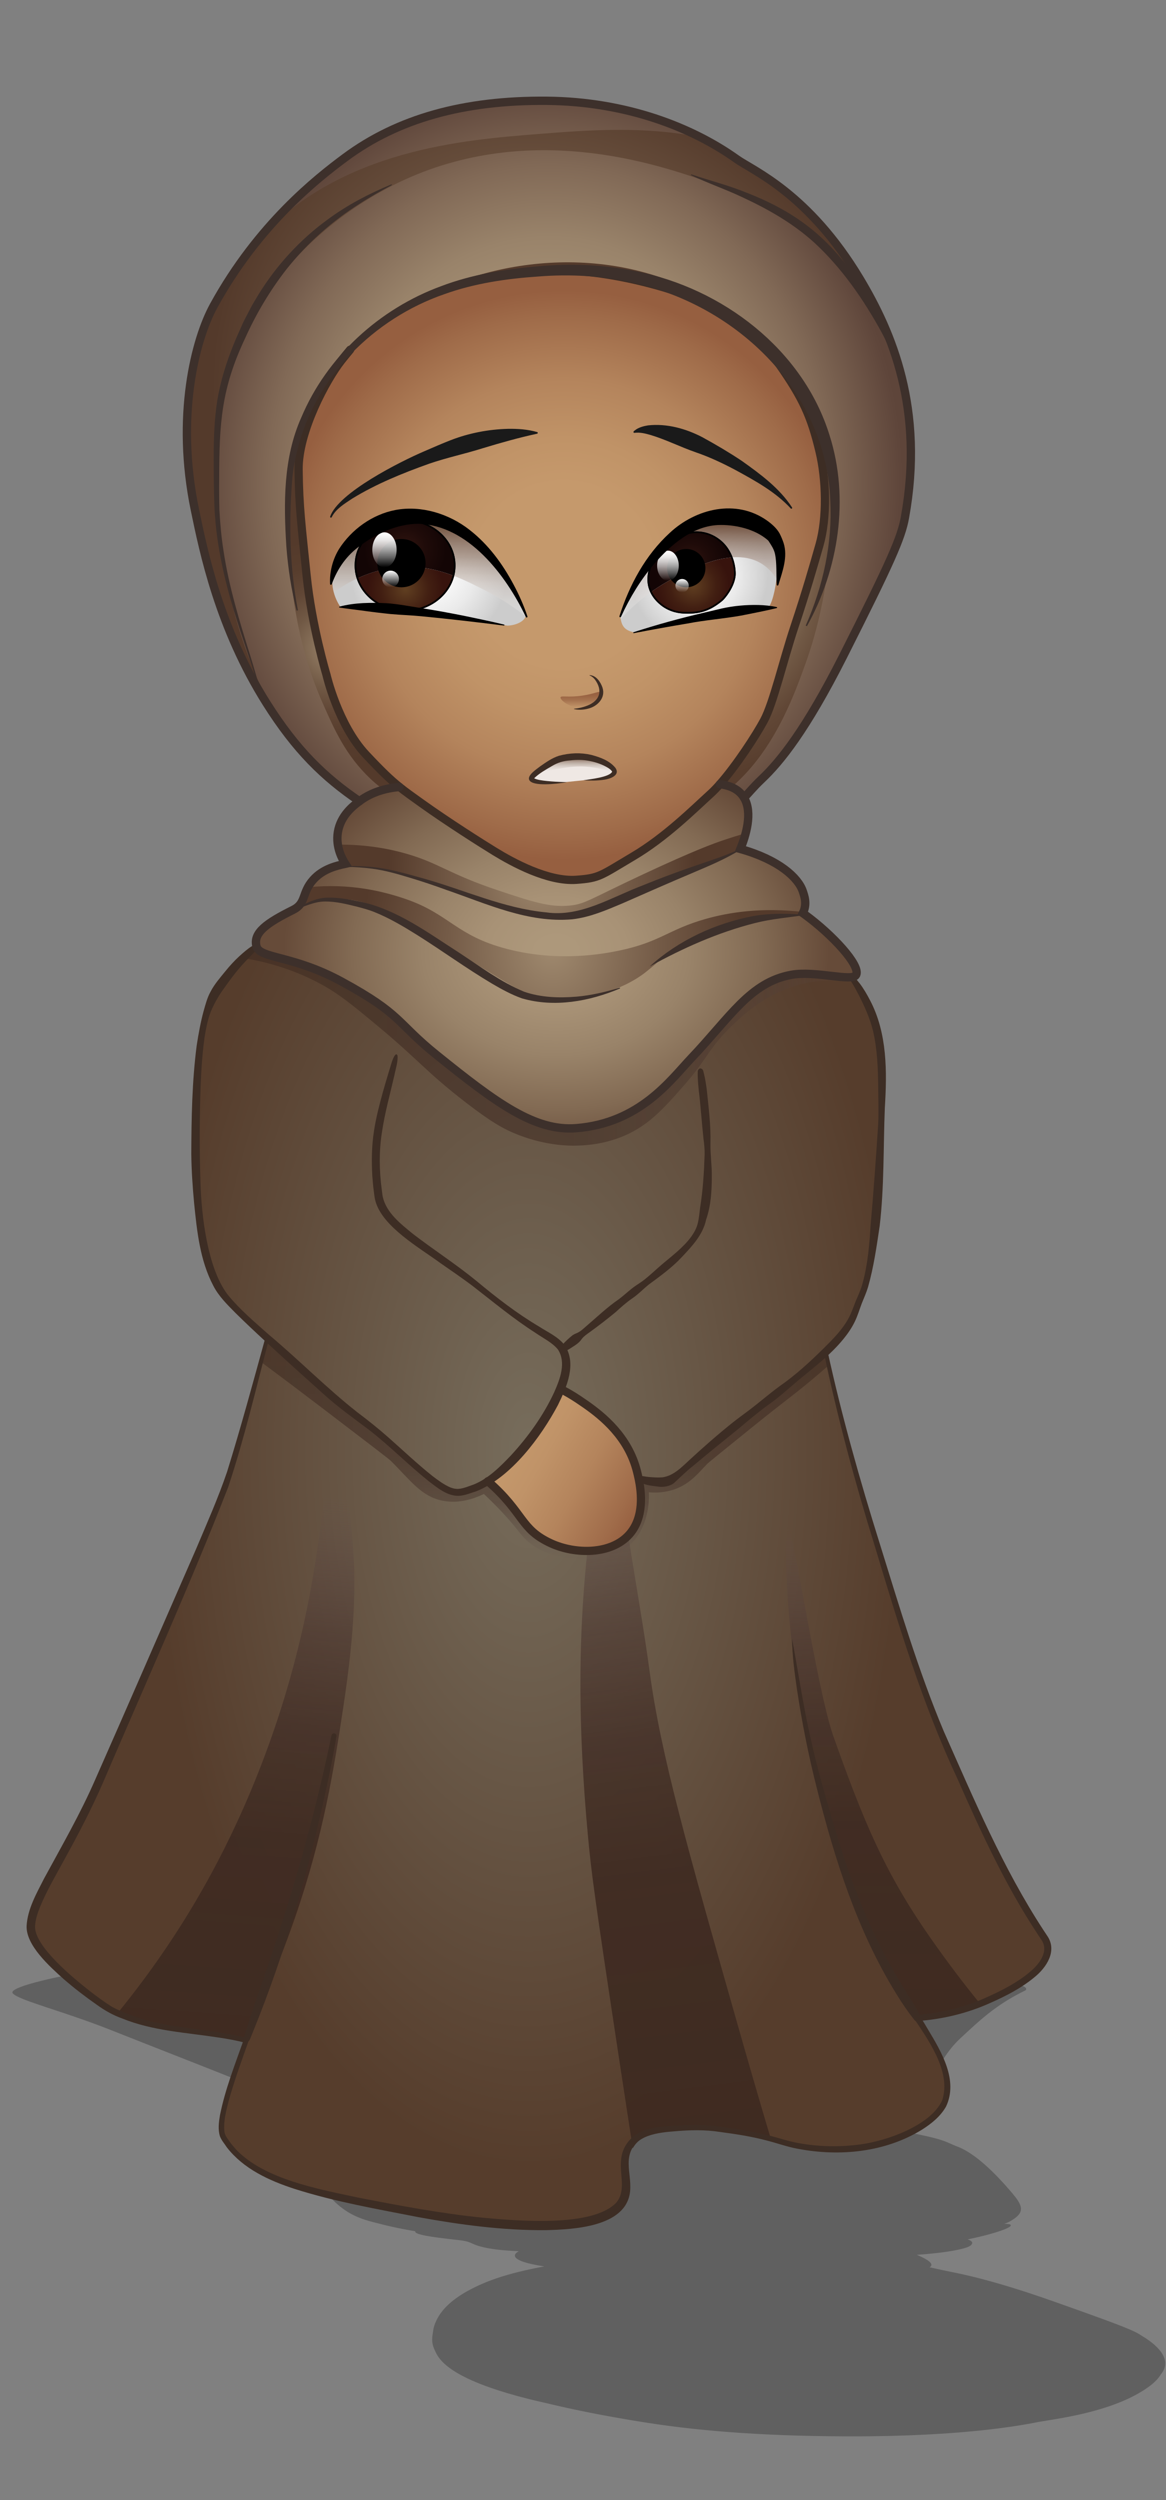 <?xml version="1.0" encoding="UTF-8"?>
<svg id="civilian" xmlns="http://www.w3.org/2000/svg" xmlns:xlink="http://www.w3.org/1999/xlink" viewBox="0 0 700 1500">
  <rect x="0" y="0" width="700" height="1500" fill="#808080" stroke="none"/>
  <defs>
    <style>
      .cls-1 {
        fill: url(#linear-gradient-12);
      }

      .cls-1, .cls-2, .cls-3, .cls-4, .cls-5, .cls-6, .cls-7, .cls-8, .cls-9, .cls-10, .cls-11, .cls-12, .cls-13, .cls-14, .cls-15, .cls-16, .cls-17, .cls-18, .cls-19, .cls-20, .cls-21, .cls-22, .cls-23, .cls-24, .cls-25, .cls-26, .cls-27, .cls-28, .cls-29, .cls-30, .cls-31, .cls-32, .cls-33, .cls-34, .cls-35 {
        stroke-width: 0px;
      }

      .cls-2 {
        fill: #efe8e4;
      }

      .cls-3 {
        fill: url(#linear-gradient);
      }

      .cls-4 {
        fill: #3d2d24;
      }

      .cls-5 {
        fill: url(#linear-gradient-6);
      }

      .cls-6 {
        fill: url(#radial-gradient-8);
      }

      .cls-8 {
        fill: #1a1a1a;
      }

      .cls-9 {
        fill: url(#radial-gradient-13);
      }

      .cls-10 {
        fill: url(#radial-gradient-12);
      }

      .cls-11 {
        fill: url(#linear-gradient-11);
      }

      .cls-12 {
        fill: url(#linear-gradient-5);
      }

      .cls-13, .cls-36, .cls-37 {
        fill: none;
      }

      .cls-14 {
        fill: url(#linear-gradient-13);
      }

      .cls-15 {
        fill: url(#linear-gradient-14);
      }

      .cls-16 {
        fill: url(#linear-gradient-2);
      }

      .cls-17 {
        fill: url(#linear-gradient-7);
      }

      .cls-18 {
        fill: url(#radial-gradient-2);
      }

      .cls-19 {
        fill: url(#radial-gradient-7);
      }

      .cls-20 {
        fill: url(#linear-gradient-3);
      }

      .cls-21 {
        fill: url(#radial-gradient-5);
      }

      .cls-22 {
        fill: url(#linear-gradient-9);
      }

      .cls-23 {
        fill: url(#radial-gradient);
      }

      .cls-36 {
        stroke: #3d2d24;
        stroke-width: 4.93px;
      }

      .cls-36, .cls-37 {
        stroke-linecap: round;
        stroke-miterlimit: 10;
      }

      .cls-24 {
        fill: url(#radial-gradient-14);
      }

      .cls-25 {
        fill: url(#linear-gradient-8);
      }

      .cls-26 {
        fill: url(#radial-gradient-10);
      }

      .cls-27 {
        fill: #3d302b;
      }

      .cls-37 {
        stroke: #3d302b;
        stroke-width: 5px;
      }

      .cls-28 {
        fill: url(#radial-gradient-6);
      }

      .cls-29 {
        fill: url(#linear-gradient-10);
      }

      .cls-30 {
        fill: url(#radial-gradient-15);
      }

      .cls-31 {
        fill: url(#radial-gradient-9);
      }

      .cls-32 {
        fill: url(#radial-gradient-3);
      }

      .cls-33 {
        fill: url(#radial-gradient-11);
      }

      .cls-34 {
        fill: url(#linear-gradient-4);
      }

      .cls-38 {
        opacity: .25;
      }

      .cls-35 {
        fill: url(#radial-gradient-4);
      }
    </style>
    <clipPath id="clippath">
      <rect class="cls-13" x="-3102.5" y="38.38" width="1920" height="1080"/>
    </clipPath>
    <radialGradient id="radial-gradient" cx="317.23" cy="866.45" fx="317.23" fy="866.45" r="225.54" gradientTransform="translate(0 -784.72) scale(1 1.91)" gradientUnits="userSpaceOnUse">
      <stop offset="0" stop-color="#776d5c"/>
      <stop offset="1" stop-color="#563d2c"/>
    </radialGradient>
    <linearGradient id="linear-gradient" x1="529.96" y1="915.88" x2="529.96" y2="1210.77" gradientUnits="userSpaceOnUse">
      <stop offset="0" stop-color="#655250" stop-opacity="0"/>
      <stop offset=".11" stop-color="#584440" stop-opacity=".33"/>
      <stop offset=".24" stop-color="#4d3932" stop-opacity=".63"/>
      <stop offset=".4" stop-color="#453128" stop-opacity=".84"/>
      <stop offset=".6" stop-color="#402c22" stop-opacity=".96"/>
      <stop offset="1" stop-color="#3f2b21"/>
    </linearGradient>
    <linearGradient id="linear-gradient-2" x1="367.61" y1="870.86" x2="420.32" y2="1294.12" gradientUnits="userSpaceOnUse">
      <stop offset="0" stop-color="#655250" stop-opacity="0"/>
      <stop offset=".11" stop-color="#584440" stop-opacity=".33"/>
      <stop offset=".24" stop-color="#4d3932" stop-opacity=".63"/>
      <stop offset=".4" stop-color="#453128" stop-opacity=".84"/>
      <stop offset=".6" stop-color="#402c22" stop-opacity=".96"/>
      <stop offset="1" stop-color="#3f2b21"/>
    </linearGradient>
    <linearGradient id="linear-gradient-3" x1="155.09" y1="892.46" x2="130.35" y2="1242.65" gradientUnits="userSpaceOnUse">
      <stop offset="0" stop-color="#655250" stop-opacity="0"/>
      <stop offset=".11" stop-color="#584440" stop-opacity=".33"/>
      <stop offset=".24" stop-color="#4d3932" stop-opacity=".63"/>
      <stop offset=".4" stop-color="#453128" stop-opacity=".84"/>
      <stop offset=".6" stop-color="#402c22" stop-opacity=".96"/>
      <stop offset="1" stop-color="#3f2b21"/>
    </linearGradient>
    <linearGradient id="linear-gradient-4" x1="327.1" y1="802.86" x2="327.1" y2="935.72" gradientUnits="userSpaceOnUse">
      <stop offset="0" stop-color="#3f2b21" stop-opacity=".6"/>
      <stop offset=".55" stop-color="#402c23" stop-opacity=".57"/>
      <stop offset=".74" stop-color="#47332b" stop-opacity=".46"/>
      <stop offset=".88" stop-color="#53403a" stop-opacity=".28"/>
      <stop offset="1" stop-color="#64514f" stop-opacity=".01"/>
      <stop offset="1" stop-color="#655250" stop-opacity="0"/>
    </linearGradient>
    <linearGradient id="linear-gradient-5" x1="145.97" y1="627.57" x2="513.93" y2="627.57" xlink:href="#linear-gradient-4"/>
    <linearGradient id="linear-gradient-6" x1="306.99" y1="864.32" x2="384.92" y2="909.31" gradientUnits="userSpaceOnUse">
      <stop offset="0" stop-color="#c5996c"/>
      <stop offset=".24" stop-color="#c09368"/>
      <stop offset=".54" stop-color="#b4845c"/>
      <stop offset=".86" stop-color="#a06c4a"/>
      <stop offset="1" stop-color="#965f40"/>
    </linearGradient>
    <radialGradient id="radial-gradient-2" cx="338.25" cy="345.02" fx="338.25" fy="345.02" r="170.93" gradientUnits="userSpaceOnUse">
      <stop offset=".32" stop-color="#c5996c"/>
      <stop offset=".48" stop-color="#c09367"/>
      <stop offset=".69" stop-color="#b4845c"/>
      <stop offset=".91" stop-color="#9f6b49"/>
      <stop offset="1" stop-color="#965f40"/>
    </radialGradient>
    <radialGradient id="radial-gradient-3" cx="419.76" cy="345.23" fx="419.76" fy="345.23" r="41.23" gradientUnits="userSpaceOnUse">
      <stop offset="0" stop-color="#fff"/>
      <stop offset=".26" stop-color="#f9f9f9"/>
      <stop offset=".58" stop-color="#eaeaea"/>
      <stop offset=".93" stop-color="#d2d2d2"/>
      <stop offset="1" stop-color="#ccc"/>
    </radialGradient>
    <linearGradient id="linear-gradient-7" x1="419.76" y1="371.4" x2="419.76" y2="311.08" gradientUnits="userSpaceOnUse">
      <stop offset="0" stop-color="#fff" stop-opacity=".2"/>
      <stop offset=".35" stop-color="#d4cac5" stop-opacity=".42"/>
      <stop offset=".99" stop-color="#64412c" stop-opacity=".99"/>
      <stop offset="1" stop-color="#623f29"/>
    </linearGradient>
    <radialGradient id="radial-gradient-4" cx="257.56" cy="342.81" fx="257.56" fy="342.81" r="47.07" xlink:href="#radial-gradient-3"/>
    <linearGradient id="linear-gradient-8" x1="257.56" y1="369.78" x2="257.56" y2="310.25" gradientUnits="userSpaceOnUse">
      <stop offset="0" stop-color="#fff" stop-opacity=".2"/>
      <stop offset=".6" stop-color="#967f70" stop-opacity=".73"/>
      <stop offset="1" stop-color="#623f29"/>
    </linearGradient>
    <radialGradient id="radial-gradient-5" cx="243.41" cy="353.47" fx="243.41" fy="353.47" r="22.75" gradientUnits="userSpaceOnUse">
      <stop offset="0" stop-color="#603f21"/>
      <stop offset=".63" stop-color="#421f12"/>
      <stop offset="1" stop-color="#37130d"/>
    </radialGradient>
    <radialGradient id="radial-gradient-6" cx="416.08" cy="351.26" fx="416.08" fy="351.26" r="21.69" xlink:href="#radial-gradient-5"/>
    <radialGradient id="radial-gradient-7" cx="243.18" cy="329.43" fx="243.18" fy="329.43" r="24.82" gradientUnits="userSpaceOnUse">
      <stop offset="0" stop-color="#311510"/>
      <stop offset=".5" stop-color="#1f0b09"/>
      <stop offset="1" stop-color="#130505"/>
    </radialGradient>
    <radialGradient id="radial-gradient-8" cx="414.26" cy="337.14" fx="414.26" fy="337.14" r="22.25" xlink:href="#radial-gradient-7"/>
    <radialGradient id="radial-gradient-9" cx="329.52" cy="291.45" fx="329.52" fy="291.45" r="212.94" gradientTransform="translate(0 -41.74) scale(1 1.14)" gradientUnits="userSpaceOnUse">
      <stop offset=".31" stop-color="#ad987b"/>
      <stop offset=".44" stop-color="#a79276"/>
      <stop offset=".61" stop-color="#99836a"/>
      <stop offset=".79" stop-color="#816956"/>
      <stop offset=".99" stop-color="#5f463b"/>
      <stop offset="1" stop-color="#5e453a"/>
    </radialGradient>
    <radialGradient id="radial-gradient-10" cx="333.96" cy="573.76" fx="333.96" fy="573.76" r="163.83" gradientTransform="translate(0 129.39) scale(1 .77)" gradientUnits="userSpaceOnUse">
      <stop offset=".07" stop-color="#ad987b"/>
      <stop offset=".26" stop-color="#a89276"/>
      <stop offset=".49" stop-color="#998369"/>
      <stop offset=".75" stop-color="#826a53"/>
      <stop offset="1" stop-color="#664b39"/>
    </radialGradient>
    <radialGradient id="radial-gradient-11" cx="197.53" cy="390.53" fx="197.53" fy="390.53" r="125.32" gradientTransform="translate(37.95 753.06) rotate(-126.33) scale(1 .88)" gradientUnits="userSpaceOnUse">
      <stop offset="0" stop-color="#a08a6f"/>
      <stop offset=".08" stop-color="#88715a"/>
      <stop offset=".19" stop-color="#715945"/>
      <stop offset=".3" stop-color="#614736"/>
      <stop offset=".42" stop-color="#573d2d"/>
      <stop offset=".56" stop-color="#543a2b"/>
    </radialGradient>
    <radialGradient id="radial-gradient-12" cx="415.55" cy="334.96" fx="415.55" fy="334.96" r="129.62" gradientTransform="translate(0 -77.93) scale(1 1.23)" gradientUnits="userSpaceOnUse">
      <stop offset=".39" stop-color="#a08a6f"/>
      <stop offset=".48" stop-color="#88715a"/>
      <stop offset=".59" stop-color="#715945"/>
      <stop offset=".71" stop-color="#614736"/>
      <stop offset=".84" stop-color="#573d2d"/>
      <stop offset="1" stop-color="#543a2b"/>
    </radialGradient>
    <linearGradient id="linear-gradient-9" x1="230.8" y1="340.38" x2="230.8" y2="319.38" gradientUnits="userSpaceOnUse">
      <stop offset="0" stop-color="#fff" stop-opacity="0"/>
      <stop offset=".07" stop-color="#fff" stop-opacity=".1"/>
      <stop offset=".27" stop-color="#fff" stop-opacity=".37"/>
      <stop offset=".46" stop-color="#fff" stop-opacity=".59"/>
      <stop offset=".63" stop-color="#fff" stop-opacity=".77"/>
      <stop offset=".78" stop-color="#fff" stop-opacity=".9"/>
      <stop offset=".91" stop-color="#fff" stop-opacity=".97"/>
      <stop offset="1" stop-color="#fff"/>
    </linearGradient>
    <linearGradient id="linear-gradient-10" x1="401" y1="348.38" x2="401" y2="330.38" gradientUnits="userSpaceOnUse">
      <stop offset="0" stop-color="#fff" stop-opacity="0"/>
      <stop offset=".1" stop-color="#fff" stop-opacity=".15"/>
      <stop offset=".29" stop-color="#fff" stop-opacity=".4"/>
      <stop offset=".47" stop-color="#fff" stop-opacity=".62"/>
      <stop offset=".63" stop-color="#fff" stop-opacity=".78"/>
      <stop offset=".78" stop-color="#fff" stop-opacity=".9"/>
      <stop offset=".91" stop-color="#fff" stop-opacity=".97"/>
      <stop offset="1" stop-color="#fff"/>
    </linearGradient>
    <linearGradient id="linear-gradient-11" x1="234.5" y1="352.38" x2="234.5" y2="342.38" gradientUnits="userSpaceOnUse">
      <stop offset="0" stop-color="#fff" stop-opacity="0"/>
      <stop offset="1" stop-color="#fff"/>
    </linearGradient>
    <linearGradient id="linear-gradient-12" x1="409.5" y1="355.37" x2="409.5" y2="347.38" xlink:href="#linear-gradient-11"/>
    <radialGradient id="radial-gradient-13" cx="331.61" cy="569.48" fx="331.61" fy="569.48" r="114.65" gradientTransform="translate(0 -81.56) scale(1 1.14)" gradientUnits="userSpaceOnUse">
      <stop offset="0" stop-color="#a08a6f"/>
      <stop offset=".54" stop-color="#755c48"/>
      <stop offset="1" stop-color="#543a2b"/>
    </radialGradient>
    <radialGradient id="radial-gradient-14" cx="325.16" cy="526.92" fx="325.16" fy="526.92" r="91.99" gradientTransform="translate(0 -75.46) scale(1 1.14)" xlink:href="#radial-gradient-13"/>
    <radialGradient id="radial-gradient-15" cx="335.88" cy="260.47" fx="335.88" fy="267.96" r="261.02" gradientTransform="translate(350.38 666.71) rotate(-126.33) scale(1 .88)" gradientUnits="userSpaceOnUse">
      <stop offset="0" stop-color="#a08a6f"/>
      <stop offset=".87" stop-color="#543a2b"/>
    </radialGradient>
    <linearGradient id="linear-gradient-13" x1="344.56" y1="465.18" x2="344.56" y2="453.93" gradientUnits="userSpaceOnUse">
      <stop offset="0" stop-color="#fff" stop-opacity=".2"/>
      <stop offset=".29" stop-color="#e1dbd7" stop-opacity=".35"/>
      <stop offset=".76" stop-color="#937b6c" stop-opacity=".75"/>
      <stop offset="1" stop-color="#623f29"/>
    </linearGradient>
    <linearGradient id="linear-gradient-14" x1="348.54" y1="424.59" x2="348.54" y2="415.1" gradientUnits="userSpaceOnUse">
      <stop offset="0" stop-color="#c5996c"/>
      <stop offset=".15" stop-color="#b98a61"/>
      <stop offset=".47" stop-color="#a5724e"/>
      <stop offset=".76" stop-color="#9a6443"/>
      <stop offset="1" stop-color="#965f40"/>
    </linearGradient>
  </defs>
  <g id="Layer_30" data-name="Layer 30" class="cls-38">
    <path class="cls-7" d="m615.98,1193.04c.29.56-.13.99-.46,1.2-.05.03-.09.05-.13.07-4.43,2.16-8.36,4.36-11.92,6.61-.89.56-1.76,1.13-2.61,1.7-7.64,5.12-13.66,10.49-19.8,16.15-1.36,1.26-2.74,2.53-4.13,3.82-.54.5-1.07,1.01-1.59,1.52-1.03,1.02-2.01,2.07-2.96,3.15-.24.27-.47.54-.7.82-.46.55-.92,1.11-1.37,1.69-2.02,2.59-3.91,5.42-5.84,8.65-.64,1.08-1.29,2.2-1.95,3.38-.44.78-.88,1.59-1.33,2.42-2.03,3.73-4.18,7.95-6.64,12.82-.19.38-.38.77-.57,1.16-.06.13-.12.25-.18.38-.13.27-.25.53-.38.8-.08.17-.15.34-.23.5-.11.23-.21.47-.32.7-.09.19-.17.39-.26.58-.09.21-.19.43-.28.64-.09.22-.18.44-.28.66-.08.2-.16.39-.24.59-.1.24-.19.48-.29.73-.07.18-.14.36-.21.54-.1.26-.2.52-.3.79-.06.17-.12.33-.18.5-.1.28-.21.57-.31.85-.05.15-.1.3-.16.45-.1.3-.21.61-.31.92-.04.13-.09.26-.13.39-.11.33-.21.66-.32,1-.03.1-.06.2-.09.3-.11.37-.22.74-.33,1.11-.01.05-.03.1-.04.14-.49,1.71-.92,3.47-1.29,5.29-.02.11-.04.21-.07.31-.06.31-.12.62-.17.92-.04.21-.08.42-.12.63-.1.61-.2,1.23-.3,1.85.53.1,1.04.21,1.53.31.35.07.7.14,1.04.21.13.03.26.05.4.08,1.13.23,2.19.45,3.18.67.14.03.28.06.42.09.26.06.51.11.75.16.23.05.46.1.69.15.17.04.35.08.51.11.37.08.73.17,1.09.25.04,0,.07.02.1.02.08.02.16.04.24.06.31.07.62.15.92.22.13.03.26.06.39.09.24.06.47.12.7.17.14.03.27.07.41.1.22.05.43.11.64.16.12.03.25.06.37.09.29.07.56.15.83.22.12.03.24.07.36.1.18.05.37.1.54.15.13.04.26.07.39.11.14.04.28.08.41.12.13.04.26.08.39.11.12.04.24.07.36.11.13.04.25.08.37.11.11.03.22.07.33.1.23.07.46.15.67.22.08.03.16.05.24.08.12.04.24.08.35.12.08.03.16.05.23.08.12.04.23.08.34.12.07.02.14.05.2.07.11.04.23.08.34.12.06.02.11.04.17.06.41.15.79.3,1.15.45.02,0,.04.02.06.02.12.05.24.1.35.15.03.01.05.02.08.03.12.05.24.1.35.15,0,0,.02,0,.03.01,1.2.51,2.28,1.02,3.61,1.58.04.02.08.03.12.05.13.05.26.11.39.16.05.02.11.04.16.07.13.05.26.11.4.16.05.02.1.04.15.06.19.07.38.15.58.22,1.68.63,3.41,1.45,5.19,2.46.3.17.59.34.89.52,5.24,3.11,10.91,7.81,17.08,14.07,2.64,2.68,5.38,5.65,8.21,8.91,2.88,3.31,5.06,5.97,6.18,8.29,1.04,2.13,1.19,3.97.18,5.75-.34.59-.8,1.18-1.41,1.77-.15.15-.31.29-.48.44-.34.3-.71.59-1.12.89-.22.16-.43.31-.64.45-.07.05-.14.1-.22.15-.19.13-.37.25-.56.37-.06.04-.13.08-.19.12-.17.11-.34.21-.51.32-.08.05-.15.09-.23.13-.2.12-.41.24-.62.35-.05.03-.11.06-.17.09-.17.09-.34.18-.52.26-.08.04-.16.08-.25.12-.04.02-.07.04-.11.05,0,0,0,0,0,0-.33.16-.68.31-1.03.45-.06.03-.12.05-.18.08-.36.15-.74.29-1.13.42.16,0,.3,0,.45.01.06,0,.11,0,.17,0,.13,0,.26.01.39.02.09,0,.17,0,.26.01.11,0,.23.01.33.02.09,0,.18.01.26.02.15.01.29.03.42.04.09.01.18.02.27.03.07,0,.13.02.19.03.08.01.15.03.22.04.05,0,.1.02.14.03.11.03.2.05.28.08.11.04.2.08.28.13.03.02.05.04.08.06.04.03.08.06.11.09.02.02.04.05.05.07.02.03.04.06.05.09.01.03.01.05.02.08,0,.03,0,.07,0,.1,0,.03,0,.05-.02.08,0,.04-.02.07-.04.11-.01.03-.03.06-.05.08-.03.04-.06.08-.09.12-.02.03-.05.06-.08.09-.04.04-.09.09-.15.13-.03.03-.06.06-.1.09,0,0-.01.01-.02.02-.01.01-.04.02-.05.03-.13.1-.29.21-.47.31-.03.02-.05.03-.08.05-.21.12-.44.25-.69.38-.02,0-.04.02-.05.03-.26.13-.55.27-.87.41,0,0,0,0,0,0-.33.14-.68.29-1.05.44,0,0-.02,0-.02,0-.75.3-1.6.61-2.52.93,0,0-.02,0-.02,0-.92.31-1.91.63-2.97.96-.03,0-.06.02-.1.03-1.03.31-2.12.63-3.26.94-.07.02-.14.04-.21.06-.56.15-1.13.31-1.71.46-.03,0-.07.02-.1.03-.54.14-1.08.28-1.63.42-.1.03-.21.05-.31.08-.57.14-1.14.28-1.73.42-.1.02-.2.05-.3.07-.52.12-1.04.25-1.57.37-.1.02-.21.05-.31.07-.59.13-1.19.27-1.79.4-.11.02-.21.05-.32.07-.58.13-1.17.25-1.75.37-.03,0-.05.01-.08.02-.02,0-.04,0-.06.01l.45.03c-.19,0-.39,0-.59,0h0c-.41.09-.82.17-1.23.25.15.06.3.11.44.17.04.01.07.03.1.04.09.04.18.07.26.11.1.04.2.09.29.13.08.04.15.07.21.11.09.04.17.09.24.13.06.03.12.07.17.1.07.04.14.09.2.13.05.03.09.06.13.1.06.04.11.09.16.13.03.03.07.06.1.09.05.05.09.09.12.13.02.03.05.06.07.08.03.05.06.09.09.14.01.03.03.05.04.07.02.05.04.09.06.14,0,.02.02.04.02.06.01.05.02.09.03.14,0,.02,0,.04,0,.05,0,.05,0,.1,0,.14,0,.01,0,.03,0,.04,0,.05-.02.1-.03.15,0,0,0,.02,0,.03-.02.05-.03.11-.06.16,0,0,0,0,0,0-.09.22-.22.4-.31.55-.04.06-.08.12-.14.19-.03.03-.06.06-.09.09-.03.03-.06.06-.09.1-.04.04-.09.07-.13.11-.03.03-.06.06-.1.08-.05.04-.11.08-.17.12-.04.03-.07.05-.11.08-.06.04-.14.08-.21.12-.04.02-.08.05-.13.07-.08.04-.16.08-.24.13-.05.02-.09.05-.14.07-.09.04-.18.09-.28.13-.05.02-.1.05-.16.07-.1.04-.21.09-.31.13-.06.02-.12.05-.18.07-.11.04-.23.09-.35.13-.06.02-.13.05-.19.07-.12.04-.25.09-.38.13-.07.02-.14.05-.22.07-.13.04-.28.09-.42.13-.08.02-.15.05-.23.07-.15.04-.3.09-.45.13-.09.02-.17.05-.26.07-.16.04-.32.09-.48.13-.09.02-.19.05-.28.07-.17.04-.34.09-.52.13-.1.02-.2.05-.3.07-.18.04-.37.09-.56.13-.11.02-.21.05-.32.07-.19.04-.39.09-.59.13-.11.02-.23.05-.34.07-.21.04-.42.09-.63.13-.12.02-.24.05-.36.07-.22.04-.44.09-.67.13-.13.02-.25.05-.38.07-.23.04-.47.09-.71.13-.13.02-.26.05-.4.07-.25.04-.5.09-.76.13-.14.02-.27.05-.41.07-.26.04-.53.09-.8.13-.14.02-.29.04-.43.07-.28.04-.56.09-.85.13-.14.02-.29.04-.44.06-.3.04-.6.09-.91.13-.15.02-.29.04-.44.06-.32.04-.64.09-.96.13-.15.02-.29.04-.44.06-.34.04-.69.09-1.04.13-.14.02-.28.03-.42.05-.37.04-.74.09-1.12.13-.13.01-.26.03-.4.04-.4.04-.8.09-1.21.13-.12.01-.23.02-.35.04-.44.05-.88.09-1.33.14-.09,0-.19.02-.28.03-.48.05-.97.1-1.46.14-.06,0-.12.01-.17.02-.54.05-1.08.1-1.64.15,0,0-.01,0-.02,0-1.73.15-3.55.3-5.47.43.16.07.33.14.5.21.06.03.13.05.19.08.11.05.21.09.32.14.08.04.17.07.25.11.08.04.17.07.25.11.2.09.4.18.6.27.05.02.09.04.14.06.13.06.25.12.38.18.04.02.09.04.13.06.41.19.81.39,1.21.6.05.02.1.05.14.07.11.06.22.11.32.17.08.04.16.09.24.13.06.03.13.07.19.1h0s0,0,0,0c.38.21.75.42,1.09.64.02.01.03.02.05.03.16.1.32.2.47.3,0,0,.02.01.03.02.32.21.61.43.88.65.02.02.04.03.06.05.11.09.22.18.31.28.02.02.04.03.05.05.22.21.41.42.56.63.02.03.04.05.05.08.05.08.1.16.15.24.01.03.03.05.04.08.05.1.09.2.12.3,0,0,0,.01,0,.02.03.09.04.18.05.27,0,.03,0,.06,0,.09,0,.07,0,.14-.02.21,0,.03,0,.06-.02.09-.02.09-.06.19-.11.28,0,0,0,.01-.01.02-.05.09-.11.17-.18.25-.02.03-.05.06-.08.08-.06.06-.13.13-.21.19-.03.03-.06.05-.1.08-.11.09-.24.17-.38.25.22.04.43.09.64.13,1.49.31,2.91.64,4.6,1.02.97.22,2.02.45,3.23.71,1.21.26,2.57.54,4.15.85,10.14,1.99,23.86,5.23,43.93,11.71.8.26,1.62.52,2.44.79,2.47.81,5.03,1.66,7.7,2.57,2.66.91,5.42,1.87,8.28,2.88,12.06,4.27,21.23,7.54,28.26,10.12,1.05.39,2.06.76,3.02,1.11,1.92.71,3.67,1.36,5.25,1.97,3.69,1.4,6.51,2.53,8.72,3.48.16.07.31.14.46.2.91.4,1.71.76,2.43,1.11.12.06.24.11.35.17.34.17.66.33.97.49.1.05.2.11.3.16.19.1.38.21.56.31.36.2.69.4,1,.59.15.1.3.19.45.29.07.05.14.09.21.14.16.1.29.21.44.31,7.53,4.38,19.43,13.65,11.47,23.15-.03.05-.06.09-.09.14-.14.24-.3.48-.46.71-.05.07-.1.14-.15.22-.21.3-.42.59-.66.89,0,.01-.02.03-.03.04-.22.28-.45.55-.69.82-.07.08-.13.15-.2.22-.2.23-.41.45-.63.67-.06.06-.11.12-.17.18-.28.28-.56.55-.85.82-.04.04-.08.07-.12.11-.26.23-.52.47-.78.69-.08.07-.16.14-.25.21-.26.22-.53.44-.81.66-.05.04-.1.08-.15.12-.33.26-.67.52-1.01.77-.06.05-.13.1-.2.14-.28.21-.57.41-.86.61-.09.06-.18.13-.27.19-.32.22-.65.45-.98.67-.03.02-.05.04-.08.06-.36.24-.73.48-1.11.71-.09.06-.18.11-.27.17-.29.18-.58.36-.88.54-.1.06-.2.12-.3.18-.37.22-.75.45-1.13.67-.68.39-1.36.77-2.05,1.15-6.24,3.36-13.14,6.01-19.99,8.11-5.33,1.64-10.63,2.95-15.56,4.01-1.41.3-2.79.59-4.13.85-2.69.53-5.22.99-7.54,1.38-1.16.2-2.27.38-3.32.55-.52.09-1.03.17-1.52.25-2.46.4-4.51.72-6.04,1-.31.06-.59.11-.85.16-.72.14-1.46.29-2.22.43-.07.01-.14.02-.2.04-.68.13-1.38.26-2.08.39-.12.02-.24.04-.36.06-.66.12-1.32.24-2,.35-.17.03-.34.06-.5.09-.63.11-1.26.21-1.91.32-.26.04-.53.08-.79.13-.55.09-1.11.18-1.67.27-.4.06-.81.12-1.21.19-.43.07-.85.13-1.28.2-.61.09-1.22.18-1.84.27-.22.03-.45.07-.67.1-2.21.32-4.49.62-6.85.92-.01,0-.02,0-.03,0-1.46.18-2.94.36-4.46.54,0,0,0,0,0,0-1.49.17-3.01.34-4.56.51-.08,0-.16.02-.24.03-1.52.16-3.06.32-4.63.47-.02,0-.03,0-.05,0-1.58.15-3.18.3-4.81.45-.14.01-.28.02-.42.04-1.59.14-3.21.28-4.85.41-.02,0-.03,0-.05,0-1.66.13-3.35.26-5.06.38-.19.01-.38.03-.57.04-1.68.12-3.37.23-5.1.34-.01,0-.03,0-.04,0-1.74.11-3.51.21-5.3.31-.24.01-.49.03-.73.04-1.77.1-3.55.19-5.36.27,0,0,0,0,0,0-1.82.09-3.67.17-5.53.24-.3.01-.61.02-.91.04-3.68.14-7.45.26-11.3.36-.37,0-.74.02-1.11.03-3.81.09-7.7.16-11.68.2-.45,0-.89,0-1.34.01-1.98.02-3.97.03-5.99.04-49.7.11-91.43-2.59-127.13-8.25-.71-.11-1.45-.23-2.21-.35-.25-.04-.51-.08-.77-.12-.57-.09-1.16-.19-1.77-.29-.27-.04-.54-.09-.82-.13-.84-.14-1.71-.28-2.6-.43-.19-.03-.39-.07-.59-.1-.73-.12-1.47-.25-2.24-.37-.33-.05-.65-.11-.99-.17-.72-.12-1.46-.25-2.21-.38-.29-.05-.56-.1-.85-.15-1-.17-2.03-.35-3.08-.54-.28-.05-.57-.1-.85-.15-.81-.14-1.64-.29-2.47-.44-.37-.07-.73-.13-1.1-.2-.92-.17-1.86-.34-2.81-.52-.22-.04-.43-.08-.65-.12-1.15-.21-2.32-.44-3.5-.66-.34-.06-.67-.13-1.01-.2-.91-.18-1.83-.35-2.76-.54-.37-.07-.74-.15-1.11-.22-1.24-.25-2.49-.5-3.76-.76-.02,0-.03,0-.05-.01-1.26-.26-2.53-.52-3.81-.79-.38-.08-.76-.16-1.15-.24-.99-.21-1.98-.42-2.98-.64-.36-.08-.73-.16-1.09-.24-1.32-.29-2.64-.58-3.98-.88-.23-.05-.46-.1-.68-.16-1.12-.25-2.25-.51-3.38-.78-.43-.1-.86-.2-1.29-.3-1.04-.24-2.08-.49-3.12-.74-.26-.06-.53-.12-.79-.19-.83-.18-1.66-.37-2.49-.56-21.65-4.89-34.19-9.8-38.66-11.64-16.49-6.82-22.73-13.2-25.09-18.96-.09-.17-.16-.34-.25-.51-.09-.19-.19-.38-.27-.58-.13-.31-.26-.62-.38-.93-.07-.2-.13-.4-.2-.6-.06-.17-.11-.34-.16-.52-.06-.2-.1-.4-.15-.59-.04-.18-.09-.37-.12-.55-.04-.19-.07-.38-.1-.58-.03-.2-.06-.4-.08-.6-.02-.18-.04-.36-.05-.54-.02-.23-.02-.47-.02-.7,0-.15,0-.3,0-.46,0-.39.03-.78.07-1.18.11-1.01.24-2.16.46-3.42.25-2.23.93-4.38,1.96-6.43,0-.01.01-.02.02-.03.78-1.7,1.82-3.49,3.26-5.34.05-.07.11-.13.16-.2.22-.28.45-.56.69-.85.09-.11.18-.21.27-.32.22-.25.44-.5.67-.75.11-.12.22-.24.33-.35.23-.25.48-.5.73-.75.11-.12.23-.23.35-.35.28-.28.58-.56.88-.84.09-.09.18-.17.28-.26.81-.74,1.7-1.48,2.65-2.23.13-.1.27-.2.4-.3.35-.27.71-.54,1.08-.81.17-.13.35-.25.53-.38.35-.25.71-.5,1.08-.75.2-.13.4-.27.6-.4.37-.25.76-.49,1.15-.74.21-.13.41-.26.62-.39.43-.27.88-.53,1.33-.8.19-.11.37-.22.56-.33.65-.37,1.32-.75,2.02-1.12,5.16-2.78,10.5-5.08,16.28-7.06,2.22-.76,4.51-1.48,6.88-2.16.95-.27,1.9-.54,2.88-.8,2.43-.65,4.94-1.27,7.55-1.87,3.65-.83,7.5-1.62,11.57-2.38-.26-.04-.54-.09-.84-.13-.88-.14-1.9-.31-3-.51-1.09-.2-2.26-.43-3.43-.68-.78-.17-1.57-.36-2.34-.56-.39-.1-.77-.2-1.14-.31-.75-.21-1.47-.44-2.16-.69-.68-.24-1.32-.5-1.89-.77s-1.08-.56-1.51-.86c-.21-.15-.39-.3-.55-.45-.04-.04-.08-.08-.12-.12-.1-.11-.2-.21-.28-.31-.03-.04-.06-.09-.09-.13-.06-.1-.12-.19-.16-.29-.02-.05-.04-.09-.06-.14-.03-.09-.05-.17-.07-.26,0-.03-.02-.07-.03-.1,0-.02,0-.03,0-.05-.01-.14,0-.28.02-.41,0-.03.02-.06.03-.09.03-.11.07-.21.12-.32.02-.04.04-.08.06-.12.06-.11.13-.22.21-.32.01-.01.02-.03.03-.05.1-.12.2-.23.32-.34.03-.03.06-.05.09-.08.1-.09.2-.17.3-.25.02-.02.04-.03.06-.05.13-.1.26-.19.39-.27,0,0,.02-.01.03-.02.12-.08.24-.15.35-.22.02-.01.04-.02.06-.03.12-.07.23-.13.33-.18-1.81-.09-3.94-.2-6.25-.37-.25-.02-.49-.04-.74-.05-.14-.01-.28-.02-.42-.03-.3-.02-.61-.05-.92-.07-.1,0-.19-.02-.29-.02-.41-.04-.83-.07-1.25-.11-.06,0-.11-.01-.17-.02-.36-.03-.73-.07-1.1-.11-.11-.01-.22-.02-.32-.03-.36-.04-.72-.08-1.08-.12-.07,0-.14-.02-.21-.02-.42-.05-.85-.1-1.27-.16-.1-.01-.19-.03-.29-.04-.33-.04-.66-.09-.99-.14-.13-.02-.26-.04-.39-.06-.36-.05-.71-.11-1.06-.16-.07-.01-.14-.02-.2-.03-.41-.07-.82-.14-1.22-.21-.12-.02-.24-.04-.37-.07-.3-.06-.6-.11-.9-.17-.13-.02-.25-.05-.38-.08-.4-.08-.81-.17-1.2-.26-.38-.09-.74-.17-1.08-.26-.06-.01-.12-.03-.17-.04-.33-.08-.64-.17-.94-.25-.04-.01-.07-.02-.11-.03-.28-.08-.55-.16-.8-.23-.02,0-.04-.01-.06-.02-2.08-.64-3.24-1.22-4.45-1.75-.08-.04-.16-.07-.25-.11-.04-.02-.08-.03-.12-.05-.08-.03-.16-.07-.25-.1-.04-.02-.08-.03-.12-.05-.09-.04-.18-.07-.28-.11-.03-.01-.07-.03-.1-.04-.4-.15-.84-.29-1.33-.43-.02,0-.03,0-.05-.01-.16-.04-.32-.08-.48-.13-.01,0-.03,0-.04,0-.18-.04-.37-.09-.57-.13-.25-.06-.52-.11-.81-.16-.03,0-.05,0-.08-.01-.27-.05-.55-.1-.85-.15-.02,0-.04,0-.06,0-.3-.05-.63-.09-.96-.14-.07,0-.13-.02-.2-.03-.35-.04-.7-.09-1.09-.13-.77-.09-1.51-.17-2.25-.25-.18-.02-.36-.04-.53-.06-.73-.08-1.44-.16-2.13-.25-.09-.01-.17-.02-.26-.03-5.85-.68-10.55-1.31-13.99-1.94,0,0,0,0,0,0-.32-.06-.64-.12-.94-.18-.03,0-.06-.01-.09-.02-.28-.06-.55-.11-.81-.17-.03,0-.05-.01-.08-.02-.85-.18-1.6-.37-2.24-.56-.02,0-.05-.01-.07-.02-.18-.05-.34-.11-.5-.16-.04-.01-.08-.03-.13-.04-.13-.05-.26-.09-.38-.14-.04-.02-.09-.03-.13-.05-.11-.05-.22-.09-.32-.14-.03-.02-.07-.03-.1-.05-.12-.06-.23-.11-.32-.17,0,0-.02-.01-.03-.02-.11-.06-.2-.13-.28-.19-.02-.01-.03-.03-.04-.04-.06-.05-.11-.1-.16-.15-.02-.02-.03-.04-.05-.06-.03-.04-.06-.09-.08-.13-.01-.02-.02-.05-.03-.07-.02-.05-.03-.09-.03-.14,0-.02,0-.04,0-.06,0-.05,0-.11.02-.16,0-.01,0-.02,0-.03-.8-.14-1.6-.28-2.39-.42-.66-.12-1.3-.24-1.95-.35-.15-.03-.31-.06-.46-.08-.62-.12-1.24-.23-1.85-.35-.18-.03-.37-.07-.55-.1-.6-.12-1.18-.23-1.77-.35-.1-.02-.21-.04-.32-.06-.07-.01-.14-.03-.21-.04-.73-.15-1.45-.3-2.16-.45-.21-.04-.42-.09-.63-.13-.63-.13-1.25-.27-1.86-.41-.27-.06-.54-.12-.8-.18-.56-.13-1.1-.25-1.64-.38-.28-.07-.57-.13-.85-.2-.79-.19-1.56-.38-2.32-.58-.16-.04-.31-.08-.47-.12-.63-.16-1.26-.32-1.89-.48-.47-.12-.94-.24-1.41-.35s-.94-.24-1.41-.36c-.16-.04-.31-.08-.47-.12-.78-.21-1.57-.42-2.36-.64-.16-.04-.31-.09-.47-.14-2.83-.83-5.67-1.82-8.56-3.24-.64-.31-1.29-.65-1.93-1.01-.48-.27-.97-.55-1.46-.84-.97-.59-1.96-1.24-2.94-1.95-.33-.24-.66-.48-.99-.74-.33-.25-.66-.51-1-.78-1.83-1.48-3.69-3.19-5.57-5.21-9.81-10.48-13.06-17.2-13.38-21.63,0-.14-.02-.27-.02-.41-.07-2.14.57-3.73,1.45-4.93.28-.38.58-.72.89-1.03.12-.12.25-.24.38-.36.51-.46,1.03-.84,1.51-1.17.14-.1.32-.2.51-.31.06-.03.12-.07.19-.1.15-.08.3-.15.47-.23.08-.04.16-.07.24-.11.19-.09.39-.17.6-.26.07-.03.13-.06.2-.09.29-.12.59-.24.92-.36.08-.03.17-.06.25-.09.25-.09.52-.19.79-.29.13-.05.26-.09.4-.14.25-.09.52-.18.78-.26.14-.05.28-.09.42-.14.34-.11.69-.22,1.06-.34.08-.02.15-.05.23-.07.43-.13.87-.27,1.33-.41.18-.05.36-.11.55-.16.3-.09.61-.18.92-.27.21-.06.42-.12.63-.18.32-.09.64-.18.97-.28.21-.06.41-.12.62-.18.5-.14,1-.28,1.52-.42.26-.07.52-.14.78-.21.3-.08.6-.16.9-.25.31-.09.63-.17.95-.26.12-.03.23-.06.35-.09.18-.05.38-.1.56-.15.22-.06.44-.12.67-.18,1.96-.52,4.02-1.06,6.15-1.61-1.06-.58-2.11-1.16-3.17-1.74-1.06-.58-2.12-1.16-3.18-1.73h0c-4.18-2.27-8.32-4.5-12.22-6.58-7.49-3.99-14.12-7.43-18.52-9.61-.51-.25-1.1-.53-1.77-.84-.45-.21-.93-.43-1.45-.66s-1.07-.48-1.66-.73c-.59-.26-1.21-.52-1.86-.8-.33-.14-.66-.28-1-.43-.68-.29-1.4-.59-2.15-.91-4.86-2.04-11.01-4.54-18.15-7.4-1.1-.44-2.22-.89-3.36-1.34-1.72-.68-3.48-1.39-5.29-2.11-1.21-.48-2.44-.97-3.68-1.46-4.37-1.73-8.97-3.55-13.76-5.44-1.37-.54-2.75-1.09-4.15-1.64-4.89-1.93-9.96-3.92-15.16-5.96-5.94-2.33-12.04-4.73-18.23-7.17-6.19-2.44-12.47-4.92-18.77-7.41-1.78-.7-3.54-1.39-5.3-2.05-7.03-2.66-13.87-5.04-20.18-7.16-2.37-.8-4.65-1.56-6.85-2.29-1.46-.49-2.89-.96-4.26-1.41-.69-.23-1.36-.45-2.03-.67-1.33-.44-2.61-.87-3.83-1.29-3.67-1.25-6.85-2.37-9.39-3.39-1.69-.68-3.1-1.32-4.18-1.91-1.08-.59-1.83-1.15-2.22-1.66-3.07-4.12,35.41-11.56,39.98-12.13.95-.12,1.9-.23,2.83-.34-.15-.04-.29-.07-.44-.11,20.13-2.32,35.95-2.26,61.37-3.29,4.17-.17,8.03-.37,11.6-.59.1.04.2.07.31.11.48-.03.96-.06,1.43-.09-2.05-.92-4.01-1.8-5.87-2.65-.46-.21-.92-.42-1.37-.63-.9-.41-1.78-.82-2.63-1.21-.85-.39-1.66-.78-2.45-1.15-1.18-.56-2.29-1.1-3.32-1.61-.34-.17-.68-.34-1.01-.51-.65-.33-1.27-.66-1.85-.97-.29-.16-.57-.31-.84-.46-.54-.3-1.05-.59-1.52-.87-.47-.28-.89-.55-1.27-.8-2.3-1.54-3.08-2.67-1.89-3.33,1.33-.75,2.97-1.43,4.95-2.06,4.96-1.57,12.04-2.8,21.73-3.86,1.23-.13,2.52-.26,3.83-.39,3.63-.35,7.58-.69,11.88-1.01,1.51-.11,3.05-.23,4.65-.34,3.9-.27,8.05-.53,12.48-.79,2.95-.17,6.03-.35,9.23-.52,3.2-.17,6.52-.35,9.98-.52,5.18-.26,10.65-.53,16.42-.8,3.85-.18,7.83-.37,11.95-.56,2.65-.12,7.14-.32,12.89-.55,1.15-.05,2.35-.09,3.6-.14.62-.02,1.26-.05,1.91-.07,1.94-.07,3.98-.14,6.1-.22,2.12-.07,4.32-.14,6.6-.21,1.51-.05,3.06-.09,4.63-.14.78-.02,1.58-.04,2.37-.06,3.19-.08,6.47-.16,9.8-.23.83-.02,1.67-.03,2.51-.05,3.36-.06,6.77-.12,10.19-.16.85,0,1.71-.02,2.56-.03,1.71-.02,3.42-.03,5.12-.04,1.71,0,3.41-.01,5.1-.01,2.51,0,5,.01,7.46.03,1.74.02,3.45.04,5.15.06,3.98.06,7.84.16,11.51.3.87.03,1.72.07,2.56.11,1.33.06,2.63.12,3.89.19,2.07.12,4.05.25,5.92.4,1.07.09,2.09.18,3.09.27,2.51.25,4.8.53,6.81.85,2.8.46,5.07.99,6.67,1.63.2.08.39.16.56.24.21.1.4.19.58.29.27.15.51.3.72.45.12.08.22.17.32.25.19.17.36.33.5.5.08.09.14.18.21.27.73,1.04.73,2.13,1.58,3.2,0,0,0,0,0,0,.64.8,1.75,1.58,4,2.32.7.23,1.53.46,2.48.68-.03-.27-.06-.54-.09-.8.77.25,1.68.51,2.74.75,6.56,1.5,15.07,1.77,22.44,1.94,12.25.29,21.71.29,27.89.1,5.14-.16,9.56-.31,13.51-.47,1.74-.07,3.39-.15,4.97-.22.81-.04,1.61-.08,2.39-.12,2.34-.12,4.53-.25,6.68-.38.36-.02.71-.04,1.07-.07,1.77-.11,3.52-.23,5.28-.36.35-.03.71-.05,1.06-.08.71-.05,1.43-.11,2.15-.16.36-.03.73-.06,1.09-.08,1.21-.09,2.58-.19,4.09-.28,1.01-.06,2.08-.12,3.21-.18,3.96-.2,8.65-.37,13.88-.47,4.46-.08,9.31-.11,14.43-.05.96.01,1.93.03,2.91.04,2.44.04,4.94.11,7.48.19.24,0,.49.02.73.02,1.56.05,3.14.12,4.74.19,2.21.1,4.44.22,6.7.36,3.6.22,7.24.49,10.91.81,1.94.17,3.88.36,5.82.57,1.89.2,3.65.4,5.28.6,13.1,1.6,18.46,3.14,20.47,3.89.42.16.69.28.86.36,3.84,1.88,4.07,3.79,2.12,5.85-.08.09-.17.18-.26.27-.53.52-1.2,1.05-1.98,1.59-.17.12-.34.23-.51.35-.25.17-.52.34-.79.51-.5.31-1.04.63-1.6.95-.24.14-.48.27-.73.41-.4.22-.82.45-1.24.67-.2.11-.41.22-.62.33-.7.37-1.43.74-2.18,1.13.48.01.97.02,1.45.03.03-.01.05-.02.08-.04,3.31.08,6.69.19,10.21.33,3.41.13,6.95.29,10.69.5.91.05,1.83.11,2.76.17,1.87.12,3.78.25,5.76.4,3.96.3,8.16.66,12.67,1.1.23.02.48.05.76.07.55.05,1.2.12,1.93.19,2.18.22,5.08.52,8.32.89,3.24.37,6.83.81,10.38,1.31.59.08,1.18.17,1.77.25,1.51.22,3,.45,4.44.69.5.08.99.17,1.48.25.85.15,1.69.3,2.49.45.52.1,1.03.2,1.52.3.76.16,1.47.31,2.17.47,3.81.88,6.5,1.84,7,2.83Z"/>
  </g>
  <g id="color-2" data-name="color">
    <path class="cls-23" d="m627.5,1163.46c-24.16-35.61-40.67-74.13-59.5-116.59-14.65-33.01-26.39-70.64-48-142-7.9-26.09-16.44-57.54-24.26-93.76,17.97-17.22,16.37-22.67,21.32-33.32,6.46-13.9,10.31-49.71,12.07-106.99,1.03-33.62.71-50.94-9.39-70.64-2.06-4.01-3.89-7.22-5.8-9.96t-.01,0c-.98-1.42-1.99-2.71-3.05-3.91-7.07.71-24.01-3.61-35.88-1.42-24.73,4.55-36.54,25.3-60,50-12.42,13.08-30.77,38.94-69,42-25,2-48-15-84-44-24.31-19.58-20.36-24.08-57-44-29.1-15.82-49.04-13.67-51-21-.01-.04-.02-.08-.03-.12-2.78,2.25-5.47,4.62-8,7.09-3.19,3.11-6.14,6.38-8.71,9.77-8.14,10.71-16.78,17.54-19.05,65.87-4.04,86.38,7,110.82,12.78,121.69,3.86,7.27,15.5,18.18,29.49,30.69-8.45,32.28-17.52,65-22.48,81.01-6.83,22.04-41.93,100.4-77.5,182.59-20.05,46.32-42,73-42,90s44.01,47.66,49,50c23.55,11.04,39.56,10.55,67,15,4.79.78,9.2,1.7,13.3,2.76-10.94,30.3-17.96,51.17-13.48,58.5,15.1,24.69,46.98,32.19,115.18,44.74,17.53,3.23,112.92,19.87,125-8,4.52-10.42-4.11-23.63,5-34,5.44-6.2,13.75-7.29,21-8,12.04-1.18,21.5-1.18,27.82-.4,20.18,2.5,29.77,4.65,42.18,8.4,13.66,4.13,45.39,8.57,74-5,18.55-8.8,22.32-17.85,23-20,4.71-14.92-4.09-30.44-16.76-49.71,12.32-1.09,25.03-3,41.76-10.29,6.77-2.95,37.44-16.32,36.54-31.76-.15-2.65-1.1-4.6-1.54-5.24Zm-249.81-242.73c-11,12.21-32.46,11.79-46.7,5.33-18.97-8.62-15.99-18.06-38.09-37.35,14.21-9.2,30.18-28.85,39.38-46.42,1.61-3.08,3.02-6.1,4.17-8.98,3.56,1.79,7.19,3.88,10.85,6.34,10.14,6.82,29.27,19.68,35.14,43.3.25,1,.58,2.34.92,3.94,1.75,8.3,3.62,23.52-5.67,33.84Z"/>
    <path class="cls-3" d="m588.02,1201.73c-13.98,5.85-25.15,7.92-35.75,9.04-8.4-12.22-17.03-26.18-25.27-41.9-26.57-50.65-35.81-94.02-43-129-14.36-69.91-12.71-124-11-124,1.5,0,5.73,23.73,10.84,51.22,5.12,27.5,11.12,58.74,16.16,73.78,18.34,51.64,30.87,82.05,58,121,10.42,14.96,20.55,28.3,30.02,39.86Z"/>
    <path class="cls-16" d="m462.67,1282.97c-8.46-2.12-17.46-3.72-31.81-5.5-6.32-.78-15.78-.78-27.82.4-7.25.71-15.56,1.8-21,8-.88,1-1.6,2.04-2.18,3.09-2.73-17.81-5.7-37.25-8.86-58.09-14.06-92.68-16.01-107.54-18-129-6.36-68.45-5.11-116.61-2-154,2.74-32.96,8.96-82.12,15-82,3.29.07,5.11,14.71,11,54,4.15,27.69,9.27,55.25,13,83,6.72,50.01,22.48,105.34,54,216,5.11,17.92,11.35,39.49,18.67,64.1Z"/>
    <path class="cls-20" d="m206,1024.88c-5.55,36.29-11.55,75.46-29,126-7.43,21.53-17.41,46.46-30.92,73.44-3.74-.93-7.74-1.74-12.04-2.44-26.19-4.25-41.96-3.99-63.82-13.57,23.54-28.76,40.25-55.1,51.78-75.43,13.42-23.66,42.7-79.5,60-157,13.33-59.68,13.04-103.04,19-103,5.36.04,9.58,35.14,11,56,1.44,21.09,1.39,47.72-6,96Z"/>
    <path class="cls-34" d="m497.51,819.17c-1.87,1.63-3.88,3.38-6.01,5.2-14.4,12.3-18.56,14.68-40,32-17.48,14.12-26.21,21.18-27,22-5.5,5.77-10.18,11.73-19,15-6.19,2.29-11.97,2.35-16,2,.16,2.36,1.11,21.6-13,33-10.52,8.5-23.13,7.57-31,7-4.74-.35-17.45-1.27-28-10-5.15-4.26-5.74-7.03-16-18-4.51-4.83-8.41-8.58-11-11-6.2,2.98-15.21,6.01-25,4-12.64-2.6-18.95-12.05-31-24-1.04-1.03-13.69-10.69-39-30-9.68-7.39-22.79-17.32-38.8-29.22,1.27-4.74,2.53-9.52,3.78-14.29,8.53,7.62,17.94,15.85,26.98,24.2,30.34,28.04,24.39,18.47,53.43,44.84,30.31,27.51,31.45,25.11,43.59,21.04,2.69-.9,5.52-2.34,8.42-4.23,22.1,19.29,19.12,28.73,38.09,37.35,14.24,6.46,35.7,6.88,46.7-5.33,9.29-10.32,7.42-25.54,5.67-33.84,2.75,1.04,5.36,1.72,7.76,1.95,16.87,1.64,5.58.74,68.8-47.88,16.88-12.98,28.14-22.49,35.82-29.85.59,2.71,1.18,5.4,1.77,8.06Z"/>
    <path class="cls-12" d="m513.93,590.2c-6.06-1.37-15.8-2.76-27.43-.83-10.86,1.8-18.51,5.68-23,8-7.93,4.1-14.86,9.21-23,17-15.42,14.77-14.84,19.71-30,37-12.57,14.34-21.96,24.81-38,31-11.93,4.61-22.51,4.91-27,5-3.49.07-17.08.13-33.83-6.26-9.13-3.48-17.02-8.05-32.17-19.74-23.52-18.15-28.2-25.42-53-46-15.28-12.68-23.14-19.14-34-25-18.2-9.82-35.15-13.75-46.53-15.53,2.53-2.47,5.22-4.84,8-7.09.01.04.02.08.03.12,1.96,7.33,21.9,5.18,51,21,36.64,19.92,32.69,24.42,57,44,36,29,59,46,84,44,38.23-3.06,56.58-28.92,69-42,26.65-28.07,36.14-45.05,60-50,15.35-3.19,29.38,1.12,38.93,5.33Z"/>
    <path class="cls-5" d="m377.69,920.73c-11,12.21-32.46,11.79-46.7,5.33-18.97-8.62-15.99-18.06-38.09-37.35,14.21-9.2,30.18-28.85,39.38-46.42,1.61-3.08,3.02-6.1,4.17-8.98,3.56,1.79,7.19,3.88,10.85,6.34,10.14,6.82,29.27,19.68,35.14,43.3.25,1,.58,2.34.92,3.94,1.75,8.3,3.62,23.52-5.67,33.84Z"/>
    <path class="cls-18" d="m493,326.88c-3.77,13.24-8,28-15,49s-12.65,45.8-18.33,56.4c-4.75,8.88-16.51,26.9-26.48,38.21-1.92,2.19-3.78,4.12-5.51,5.69-10.68,9.7-27.14,26.14-46.68,37.7s-20,13-34,14c-17.07,1.22-38.31-10.46-49-17-7.68-4.7-28.3-17.76-44-29-5.45-3.91-9.35-6.64-13.19-9.72-5.41-4.34-10.7-9.38-20.06-19.34-16.86-17.96-23.75-47.94-23.75-47.94,0,0-8.88-29.48-11.94-59.74-3.06-30.26-4.53-40.4-4.8-63.33-.26-22.93,16.74-54.23,25.74-65.58,1.5-1.89,3.22-4.05,5.21-6.39,3.42-3.54,7.18-7.04,11.29-10.46,37.17-30.92,79.29-34.67,101.38-36.52,3.35-.28,8.38-.67,14.69-.78,32.61,1.15,61.11,10.11,74.28,14.65,13.72,4.74,40.64,20.03,55.92,41.84,14.23,20.31,19.23,31.31,24.23,52.31,4.07,17.07,4.59,39.87,0,56Z"/>
    <g>
      <path class="cls-32" d="m467,338.88c-.21,3.16-.49,6-.83,8.54-1.44,11.22-3.84,16.65-5.67,17.96-13.13,2.17-26.87,3.64-40.5,5.5-13.34,1.82-25.23,4.61-39.5,8.5-4.67-1.1-7.03-2.94-7.85-7.97-.06-.33-.11-.67-.15-1.03,2.28-8.55,8-24,19.5-37.5,5.63-6.61,17.59-18.4,36-21,6.24-.88,19.43-2.75,30,6,8.68,7.18,9.19,18.15,9,21Z"/>
      <path class="cls-17" d="m467,338.88c-.21,3.16-.49,6-.83,8.54-1.99-3.26-4.77-6.56-8.67-9.04-5.33-3.39-11.43-4.41-17.68-4.01-1.3-3.44-3.45-7.1-7-10.09-7.11-6-14.65-5.58-16.35-5.41-14.25,1.42-28.06,14.89-27.77,29.12.02.77,0,3.8,1.78,7.5-5.55,4.01-11.68,9.21-17.83,15.92-.06-.33-.11-.67-.15-1.03,2.28-8.55,8-24,19.5-37.5,5.63-6.61,17.59-18.4,36-21,6.24-.88,19.43-2.75,30,6,8.68,7.18,9.19,18.15,9,21Z"/>
      <path class="cls-35" d="m315.55,369.78c-.64,2.67-5.22,5.45-11.05,5.59-18.72-3.81-39.46-7.03-62-9-13.28-1.16-25.98-1.78-38-2-1.21-1.79-3.08-4.95-4.16-9.11-.54-2.07-.88-4.38-.84-6.89.14-9.64,5.74-16.19,9-20,9.94-11.63,26.66-19.22,44-18,18.6,1.31,30.82,12.26,35,16,6.83,6.12,11.01,12.65,17,22,5.54,8.65,8.42,14.35,11,20,.15.46.16.93.05,1.41Z"/>
      <path class="cls-25" d="m315.55,369.78c-6.39-5.03-14.39-10.47-24.05-15.41-5.9-3.02-12.11-6.2-18.84-8.79.5-1.93.78-3.95.8-6.02.17-15.26-13.27-27.77-30.04-27.9-16.78-.13-30.46,12.21-30.52,27.5,0,2.79.43,5.49,1.27,8.03-4.33,2.05-8.94,4.72-13.67,8.18-.05-.04-.11-.07-.16-.11-.54-2.07-.88-4.38-.84-6.89.14-9.64,5.74-16.19,9-20,9.94-11.63,26.66-19.22,44-18,18.6,1.31,30.82,12.26,35,16,6.83,6.12,11.01,12.65,17,22,5.54,8.65,8.42,14.35,11,20,.15.46.16.93.05,1.41Z"/>
      <path class="cls-21" d="m272.66,345.58c-3.15,12.28-15.28,21.38-29.66,21.29-13.62-.07-25.11-8.35-28.83-19.68,10.41-4.93,19.23-6.33,24.33-6.82,12.94-1.23,24.12,1.33,34.16,5.21Z"/>
      <path class="cls-28" d="m441.62,345.39c-.81,7.29-6.62,13.97-7.94,15.07-8.85,7.35-15.61,7.88-23.1,7.64-2.5-.08-8.38-.65-13.8-4.94-3.22-2.54-5.15-5.25-6.3-7.68,4.94-3.58,9.42-6.2,13.02-8.11,8.69-4.61,22.85-12.12,36.32-13.01,1.94,5.16,1.94,9.82,1.8,11.03Z"/>
      <path class="cls-19" d="m273.46,339.57c-.02,2.07-.3,4.09-.8,6.02-10.04-3.88-21.22-6.44-34.16-5.21-5.1.49-13.92,1.89-24.33,6.82-.84-2.54-1.28-5.24-1.27-8.03.06-15.29,13.74-27.63,30.52-27.5,16.77.13,30.21,12.64,30.04,27.9Z"/>
      <path class="cls-6" d="m439.82,334.36c-13.47.89-27.63,8.4-36.32,13.01-3.6,1.91-8.08,4.53-13.02,8.11-1.78-3.7-1.76-6.73-1.78-7.5-.29-14.23,13.52-27.7,27.77-29.12,1.7-.17,9.24-.59,16.35,5.41,3.55,2.99,5.7,6.65,7,10.09Z"/>
      <circle class="cls-7" cx="412" cy="340.87" r="11.5"/>
      <circle class="cls-7" cx="241" cy="337.87" r="14.5"/>
    </g>
    <path class="cls-2" d="m368.88,463.27c-.02.14-.07.29-.14.44-.8,1.72-4.98,4.05-18.45,4.45l-9.79.98c1.02.31-20.66,1.61-21.53-1.96-.11-.44.39-1.15,1.25-1.99,2.18-2.15,6.72-5.15,9.52-6.81,5.22-3.1,7.37-3.77,14.94-4.36,12.19-.95,24.74,5.88,24.2,9.25Z"/>
    <path class="cls-31" d="m543.28,310.46c-2.24,12.41-8.56,26.66-37,83-22.49,44.55-37.91,63.5-49,74-5.4,5.12-7.68,8.26-10.62,11.14-.32-.53-.67-1.04-1.06-1.54-1.7-2.17-3.88-3.71-6.41-4.79-2.12-.89-4.47-1.46-7-1.79,9.97-11.31,21.73-29.33,26.48-38.21,5.68-10.6,11.33-35.4,18.33-56.4s11.23-35.76,15-49c4.59-16.13,4.07-38.93,0-56-5-21-10-32-24.23-52.31-15.28-21.81-42.2-37.1-55.92-41.84-13.17-4.54-41.67-13.5-74.28-14.65-6.31.11-11.34.5-14.69.78-16.64,1.39-44.64,3.86-73.33,18.21-9.4,4.7-18.88,10.68-28.05,18.31-4.11,3.42-7.87,6.92-11.29,10.46-1.99,2.34-3.71,4.5-5.21,6.39-2.1,2.64-4.63,6.37-7.27,10.83-.01.03-.03.06-.06.08-8.69,14.66-18.61,37.12-18.41,54.67.27,22.93,1.74,33.07,4.8,63.33,3.06,30.26,11.94,59.74,11.94,59.74,0,0,6.89,29.98,23.75,47.94,9.36,9.96,14.65,15,20.06,19.34-3.23.3-6.42.83-9.52,1.65-4.96,1.32-9.71,3.41-14.1,6.6-.13.1-.27.2-.42.31-21.21-14.42-37.99-30.64-55.77-58.84-16.55-26.25-26.63-52.67-33.18-75.15-.03-.08-.05-.16-.08-.24-2.89-9.93-5.09-19.09-6.87-27.11-.03-.08-.04-.17-.06-.26-1.07-4.86-1.99-9.3-2.81-13.24-2.48-11.96-3.89-23.45-4.48-34.32-2.18-40.4,7.11-72.31,15.76-88.09,8.51-15.53,17.91-28.93,27.3-40.38,20.14-24.55,40.26-40.14,51.7-48.62,31.49-23.34,71.22-34.45,121-34,36.06.33,67.56,9.28,92.35,21.92,7.93,4.03,15.17,8.45,21.65,13.08,9.62,6.87,43.07,20.41,74,72,14.14,23.59,28.45,54.64,30.35,95.33.68,14.61-.24,30.47-3.35,47.67Z"/>
    <path class="cls-26" d="m514,584.88c-.4.83-1.5,1.26-3.12,1.42-7.07.71-24.01-3.61-35.88-1.42-24.73,4.55-36.54,25.3-60,50-12.42,13.08-30.77,38.94-69,42-25,2-48-15-84-44-24.31-19.58-20.36-24.08-57-44-29.1-15.82-49.04-13.67-51-21-.01-.04-.02-.08-.03-.12-1.25-4.85,1.17-8.87,6.66-12.99,3.75-2.81,8.93-5.68,15.37-8.89,1.56-.78,2.7-1.64,3.58-2.59,2.73-2.92,2.94-6.61,5.27-10.93.76-1.43,1.76-2.92,3.15-4.48,4.34-4.86,9.89-7.16,14.62-8.48,0,0,.02,0,.02,0,1.69-.48,3.27-.83,4.65-1.13-1.2-1.87-3.64-6.05-4.47-11.51-.34-2.28-.41-4.78.01-7.42,1.61-10.02,9.24-15.91,12.94-18.62.15-.11.29-.21.42-.31,7.13-5.19,15.23-7.47,23.62-8.25,3.84,3.08,7.74,5.81,13.19,9.72,15.7,11.24,36.32,24.3,44,29,10.69,6.54,31.93,18.22,49,17,14-1,14.46-2.44,34-14s36-28,46.68-37.7c1.73-1.57,3.59-3.5,5.51-5.69,5.53.72,10.28,2.59,13.41,6.58.39.5.74,1.01,1.06,1.54,3.63,6.05,2.85,14.24,1.01,21.31h0c-.93,3.59-2.14,6.88-3.18,9.45.62.17,1.21.35,1.81.53h.01c21.95,6.53,33.07,16.97,35.69,24.98.77,2.35,2.6,7.03.32,12.31-.1.23-.21.46-.32.69.47.33.94.67,1.41,1.02.08.06.15.11.23.17,12.49,9.17,25.47,22.23,29.43,30.28,1.15,2.34,1.53,4.25.93,5.53Z"/>
    <path class="cls-33" d="m239.81,472.15c-3.23.3-6.42.83-9.52,1.65-3.91-2.83-6.43-5.14-7.79-6.43-14.99-14.19-21.71-29.44-29-46-5.41-12.3-16.5-40.51-19-80-1.95-30.74-4.05-64.03,14-99,2.83-5.48,5.92-10.55,9.17-15.24-8.69,14.66-18.61,37.12-18.41,54.67.27,22.93,1.74,33.07,4.8,63.33,3.06,30.26,11.94,59.74,11.94,59.74,0,0,6.89,29.98,23.75,47.94,9.36,9.96,14.65,15,20.06,19.34Z"/>
    <path class="cls-10" d="m496.5,345.38c-1.74,11.02-4.92,30.62-13,53-6.36,17.63-16.77,46.44-38,68-2.05,2.08-4.15,4.05-6.31,5.9-2.12-.89-4.47-1.46-7-1.79,9.97-11.31,21.73-29.33,26.48-38.21,5.68-10.6,11.33-35.4,18.33-56.4s11.23-35.76,15-49c4.59-16.13,4.07-38.93,0-56-5-21-10-32-24.23-52.31-15.28-21.81-42.2-37.1-55.92-41.84-13.17-4.54-41.67-13.5-74.28-14.65-6.31.11-11.34.5-14.69.78-16.64,1.39-44.64,3.86-73.33,18.21,1.9-1.07,3.57-1.96,4.95-2.69,52.01-27.55,127.67-31.65,184,10,5.71,4.22,56.96,43.19,62,100,1.8,20.24-2.09,44.86-4,57Z"/>
    <path class="cls-22" d="m238.11,329.88c0,5.8-3.27,10.5-7.3,10.5s-7.3-4.7-7.3-10.5,3.27-10.5,7.3-10.5,7.3,4.7,7.3,10.5Z"/>
    <ellipse class="cls-29" cx="401" cy="339.38" rx="6.5" ry="9"/>
    <circle class="cls-11" cx="234.5" cy="347.38" r="5"/>
    <circle class="cls-1" cx="409.5" cy="351.37" r="4"/>
    <path class="cls-9" d="m483.64,549.07c-11.51-.19-24.45.89-38.14,4.31-18.12,4.52-31.78,11.69-38,15-10.08,5.36-9.75,6.94-20,15-14,11-38.46,18.11-56,17-15.73-.99-18.33-6.5-88-47-12.54-7.29-23.01-13.22-38-14-9.74-.51-18.53,1.3-25.92,3.91,2.73-2.92,2.94-6.61,5.27-10.93,25.27-2.61,45.38,2.47,58.65,7.02,26.44,9.06,30.2,22.03,61,30,31.2,8.07,58.35,2.78,67,1,24.89-5.12,29.56-12.63,52-19,13.99-3.97,33.47-7.11,58.82-4.19-.1.23-.21.46-.32.69.47.33.94.67,1.41,1.02.08.06.15.11.23.17Z"/>
    <path class="cls-24" d="m444.49,509.36c.62.17,1.21.35,1.81.53-9.84,3.23-22.08,7.63-35.8,13.48-33.41,14.24-41.38,22.43-63,25-17.85,2.12-32.05-1.13-49-5-27.29-6.24-33.3-13.19-56-19-9.66-2.48-23.01-4.9-39.86-4.98,1.69-.48,3.27-.83,4.65-1.13-1.2-1.87-3.64-6.05-4.47-11.51,17.84-.13,31.75,2.72,41.68,5.62,19.49,5.7,25.06,12.04,55,22,20.14,6.7,30.44,10.03,42,9,9.75-.87,11.48-3.35,45-19,30.43-14.21,42.43-18.44,47-20,5.04-1.72,9.79-3.2,14.17-4.45-.93,3.58-2.14,6.87-3.18,9.44Z"/>
    <path class="cls-30" d="m546.63,262.79c-2.61-28.89-12.9-80.06-54.13-117.42-22.61-20.48-45.22-28.39-67-36-30.3-10.59-110.12-38.49-190,2-21.27,10.78-66.44,38.53-91,93-22.65,50.25-15.78,96.66-11,129,6.05,40.86,19.54,72.66,30,93-13.18-20.77-26.93-47.47-36.68-79.65-.03-.08-.05-.16-.08-.24-2.61-8.64-4.93-17.68-6.87-27.11-.03-.08-.04-.17-.06-.26-.46-2.23-.9-4.47-1.31-6.74-2.29-12.54-4.78-26.2-5.98-40.82-1.94-23.78-.44-50.08,10.98-78.18,3.1-7.62,11.99-27.83,30-48,.69-.77,1.39-1.54,2.08-2.29,49.61-53.44,122.84-59.18,167.92-62.71,29.45-2.31,62.9-4.93,97.13,2.01,7.93,4.03,15.17,8.45,21.65,13.08,9.62,6.87,43.07,20.41,74,72,14.14,23.59,28.45,54.64,30.35,95.33Z"/>
    <path class="cls-14" d="m368.88,463.27c-.02.14-.07.29-.14.44-3.63-1.26-8.36-2.63-13.24-3.33-8.47-1.21-15.05-.05-21,1-3.81.67-8.71,1.8-14.28,3.81,2.18-2.15,6.72-5.15,9.52-6.81,5.22-3.1,7.37-3.77,14.94-4.36,12.19-.95,24.74,5.88,24.2,9.25Z"/>
    <path class="cls-15" d="m336.5,418.38c.35-1.18,4.48.24,13-1,7.33-1.06,10.37-3,11-2,.89,1.41-3.64,7.79-10,9-7.23,1.38-14.48-4.35-14-6Z"/>
  </g>
  <g id="outline-2" data-name="outline">
    <path class="cls-4" d="m496.86,810.87c8.34,38.2,19.47,77.63,31.22,115.04,11.82,37.89,23.09,76.14,38.46,112.73,18.07,40.66,35.54,82.21,59.97,119.52,0,0,2.04,3.09,2.04,3.09,6.46,9.08-.22,19.23-7.64,25.16-7.89,6.52-16.96,11.14-26.21,15.25-13.77,6.25-28.74,9.86-43.81,10.93,0,0,1.38-2.86,1.38-2.86,1.74,2.67,3.39,5.39,4.98,8.15,8.04,13.36,18.14,30.41,10.68,46.06-3.37,5.91-8.66,10.15-14.24,13.71-22.17,13.74-49.62,16.4-74.85,11.57-6.27-1.15-12.31-3.36-18.47-4.93-9.12-2.42-18.49-3.87-27.85-5.11-9.29-1.48-18.74-1.23-28.11-.38-11.76.9-25.64,3.01-26.91,16.99-.51,6.23,1.43,12.48.77,19.04-2.25,21.48-34.28,22.82-50.85,23.24-25.62.17-50.96-3.22-76.08-7.78-24.98-4.92-50.05-9.21-74.4-16.96-15.25-4.93-30.77-12-40.81-25.02-1.39-2.19-3.07-3.97-4.05-6.46-1.34-4.12-.72-8.62-.06-12.6,3.12-15.69,9.07-30.61,14.33-45.57,0,0,1.04,1.98,1.04,1.98-5.35-1.38-10.78-2.39-16.29-3.19-19.36-3.01-39.34-3.9-57.79-11.44-5.37-1.9-10.5-4.79-15.1-8.14-6.96-4.83-13.65-9.98-20.06-15.54-8.29-7.46-22.61-20.16-22.18-31.86.62-10.27,5.99-19.51,10.48-28.38,10.65-19.61,21.8-38.91,30.71-59.37,18.56-41.96,42.2-96.45,60.48-138.19,6.49-15.37,13.32-30.71,18.68-46.48,8.29-26.65,15.59-53.61,23.01-80.52.17-.61.8-.97,1.41-.81.6.16.96.78.81,1.39-7.8,29.75-14.84,59.82-24.53,89.03-22.25,57.23-50.99,120.88-75.28,177.6-6.73,15.43-14.55,30.43-22.66,45.13-5.24,9.71-11.01,19.36-15.16,29.51-1.45,3.7-2.68,7.4-2.88,11.29-.49,12.16,23.53,31.55,32.86,38.89,4.32,3.33,8.87,6.71,13.46,9.56,3.44,1.83,7.49,3.49,11.19,4.89,11.66,4.47,24.02,6.39,36.38,8.03,11.11,1.58,22.3,2.83,33.21,5.67,0,0,1.6.42,1.6.42l-.55,1.56c-4.24,11.93-8.6,23.85-11.95,35.97-1.5,5.83-3.15,12.16-2.52,18.08.26,2.94,2.54,5.1,4.07,7.5,0,0,2.99,3.49,2.99,3.49,17.18,17.91,49.37,23.63,73.08,28.74,24.78,4.81,49.69,9.55,74.82,12.08,19.96,1.8,66.13,6.1,80.36-9.11,6.1-7.37,1.65-17.28,2.89-26.12.62-7.04,5.44-13.52,11.92-16.33,6.14-2.79,12.76-3.09,19.26-3.61,7.97-.55,16.06-.84,24.06.03,11.05,1.36,22.15,3.01,32.98,5.71,6.14,1.48,12.08,3.61,18.31,4.69,12.28,2.23,24.94,2.45,37.27.75,15.67-2.11,41.94-11.3,48.86-26.32,5.89-17.41-8.92-37.23-18.18-51.09,15.82-1.03,31.29-4.47,45.65-11.15,8.86-3.99,17.7-8.57,25.13-14.79,5.61-4.61,11.97-12.6,6.84-19.62,0,0-2.07-3.13-2.07-3.13-19.3-29.2-33.97-61.06-48.04-92.97-21.19-45.15-35.67-93.04-49.98-140.66-11.68-37.49-22.35-77.14-30.36-115.5-.13-.62.26-1.23.88-1.36.62-.13,1.22.26,1.36.87h0Z"/>
    <path class="cls-4" d="m475.54,983.38c3.71,19.79,6.56,39.71,11.06,59.34,4.31,19.64,9.94,38.95,15.81,58.16,10.04,33.62,23.46,66.19,42.52,95.69,2.71,4.24,5.32,8.53,7.63,13.03,1.13,2.22-1.92,4.41-3.63,2.34-3.92-4.96-7.52-10.2-10.8-15.6-23.44-37.84-36.99-80.6-47.76-123.46-5-19.57-8.9-39.41-11.93-59.37-1.42-9.9-2.89-20.36-2.9-30.14h0Z"/>
    <path class="cls-4" d="m146.39,1223.72c-.21-1.13.32-1.99.57-2.96l.91-2.84c1.8-5.53,3.66-11.52,5.5-16.99,18.59-52.21,34.45-105.45,45.65-159.75.17-.81.96-1.33,1.77-1.16.79.16,1.3.92,1.18,1.71-1.29,7.88-2.81,15.67-4.4,23.46-10.97,52.49-25.52,104.46-45.8,154.15,0,0-1.12,2.76-1.12,2.76-.42.9-.56,1.9-1.45,2.64-.97.84-2.61.26-2.82-1.02h0Z"/>
    <path class="cls-4" d="m421.05,641.16c1.4.74,1.14,1.89,1.57,3.06.76,3.16,1.28,6.37,1.69,9.59,1.09,10.75,2.51,21.53,2.21,32.37-.12,6.53.9,12.99.8,19.54.02,8.76-.5,17.71-3.41,26.03-1.86,9-8.41,15.94-14.47,22.36-5.95,6.44-13.04,11.48-20.01,16.65-3.35,2.71-6.33,5.88-9.92,8.29-3.56,2.43-6.74,5.33-9.92,8.21-4.94,4.09-10.14,8.1-15.36,11.88-1.76,1.27-3.59,2.44-4.95,4.18-1.81,2.83-4.82,4.28-7.52,6.1-1.07.53-1.84,1.3-3.23,1.1-1.87-.32-1.99-2.55-.88-3.67,1.78-2.05,3.82-3.89,5.91-5.59.86-.65,1.88-1.09,2.92-1.51,2.01-.89,3.57-2.4,5.2-3.82,6.49-5.53,12.86-11.66,19.91-16.47,3.45-2.59,6.52-5.67,10.1-8.09,1.79-1.21,3.62-2.35,5.3-3.7,3.38-2.66,6.48-5.66,9.72-8.44,6.38-5.48,13.42-10.55,18.36-17.37,1.76-2.48,3.19-5.11,3.86-8.01.72-2.93,1.03-6.4,1.4-9.41,1.69-10.47,2.32-20.96,2.69-31.67.09-3.12-.29-6.5-.68-9.61-.98-8.71-1.73-20.16-2.83-28.81-.33-3.75-.76-7.51-.61-11.28-.01-.54.07-1.09.75-1.72.38-.36.94-.42,1.38-.18h0Z"/>
    <path class="cls-4" d="m511.4,585.83c2.3.51,3.2,2.55,4.62,4.09,2.47,3.22,4.45,6.69,6.32,10.27,10.4,19.78,10.19,42.87,8.86,64.56-.93,23.6-.33,47.31-3.09,70.84-1.82,12.21-3.59,24.67-6.97,36.57-.99,3.34-2.46,6.56-3.74,9.77-1.37,3.55-2.46,7.46-4.31,11.2-1.83,3.72-4.18,7.13-6.74,10.25-7.59,9.32-17.17,16.61-26.34,24.15-6.04,5.06-11.84,10.44-18.29,15.01-6.39,4.58-12.38,9.64-18.37,14.7-8.84,7.16-18.58,14.94-27.31,22.32-3.93,3.06-7.54,6.68-11.29,10.13-2.65,2.25-7.07,2.75-10.05,2.19-3.81-.52-8.64-.74-11.8-3.79-.55-.53-.56-1.4-.03-1.94.25-.27.59-.38.93-.43,2.02-.32,3.74.31,5.66.45,2.63.21,5.53.44,8.18.21,6.37-.84,11.19-5.66,15.7-9.88,8.68-8.02,17.58-15.85,26.82-23.22,3.1-2.44,6.3-4.74,9.44-7.11,6.28-4.73,12.2-9.92,18.54-14.55,9.63-6.69,18.34-14.72,26.61-22.91,5.42-5.37,10.83-10.81,14.53-17.51,1.87-3.37,3.04-7.03,4.5-10.66,1.59-3.7,3.16-7,4.13-10.83,3.03-11.2,4.07-23.08,4.76-34.63,1.74-19.52,3.13-39.03,4.41-58.63.54-6.96.19-16.5.16-23.53-.16-11.66-.47-23.24-3.17-34.55-1.8-7.4-5.03-14.51-8.48-21.28-1.33-2.55-2.65-5.08-4.19-7.49-.54-.78-1.01-1.6-1.08-2.82-.06-.56.49-1.06,1.04-.93h0Z"/>
    <path class="cls-4" d="m238.63,633.28c.44,3.48-1.19,8.33-1.83,11.73-2.61,11.38-5.83,22.82-7.5,34.32-1.83,11.42-1.64,23.17-.09,34.62.16,1,.37,3.31.6,4.21,2.23,9.64,10.8,16.17,18.13,22.19,12.41,9.53,25.75,18.11,37.93,28.06,12.13,10.09,24.4,19.62,37.97,27.63,5.07,3.29,10.94,5.84,14.98,10.8,7.69,11.19,1.42,25.31-3.84,36.11-10.29,19.33-28.2,43.51-49.05,51.79-3.43,1.03-6.93,2.6-10.58,2.74-7.01.13-12.94-4.97-18.12-8.89-12.31-9.87-23.35-21.13-35.78-30.77-9.43-7.06-19.18-14.04-27.88-22-5.87-5.27-11.72-10.51-17.57-15.79-11.64-10.65-23.34-21.13-34.59-32.23-4.91-4.98-10.17-10.1-13.4-16.47-7.98-15.17-9.76-32.62-11.47-49.39-.91-9.7-1.6-19.89-1.7-29.62.08-21.69.45-43.55,3.25-65.09,1.04-6.74,2.34-13.99,4.14-20.57,1.09-3.87,2.17-8.06,4.14-11.6,2.3-4.51,5.86-8.55,8.86-12.25,2.55-3.17,5.29-6.17,8.24-8.91,1.74-1.51,10.23-9.63,11.43-6.42.18.43.11.9-.14,1.26-2.31,3.23-5.28,5.67-7.88,8.59-5.23,5.5-9.9,12.09-14.15,18.13-2.03,3.12-3.93,6.39-5.44,9.8-2.39,5.21-3.47,11.04-4.42,16.7-1.38,9.62-2,19.43-2.4,29.14-.7,19.59-.79,39.18-.1,58.74.58,19.63,4.16,50.67,16.05,66.57,7.26,9.1,16.38,16.72,25.07,24.45,18,15.08,34.73,32.11,53.08,46.52,6.27,4.7,12.54,9.72,18.45,14.93,8.88,7.83,17.36,15.91,26.57,23.25,3.45,2.65,6.88,5.16,10.69,6.84,0,0,1.23.41,1.23.41.81.28,1.61.42,2.44.48,3.43.26,7.18-1.54,10.49-2.63,8.79-3.58,15.73-10.57,22.22-17.35,10.42-11.3,19.6-24.07,26.06-38.01,3.47-7.85,7.33-17.77,2.23-25.62-3.49-4.26-8.83-6.74-13.46-9.97-13.32-8.5-25.51-18.67-37.97-28.32-6.26-4.69-12.72-9.11-19.18-13.59-12.46-9.16-34.66-21.67-38.94-37.12-.54-1.83-.78-4.28-1.02-6.16-.37-2.64-.65-6.28-.87-8.94-.5-8.98-.4-18.09,1-26.99,1.2-7.93,3.22-15.64,5.31-23.24,1.06-3.8,2.18-7.57,3.32-11.33l1.72-5.64c.65-2.45,2.66-7.66,3.75-5.13h0Z"/>
    <path class="cls-36" d="m336.45,833.32c3.56,1.79,7.19,3.88,10.85,6.34,1.22.82,2.57,1.73,4.01,2.73,10.54,7.34,25.97,19.79,31.13,40.57.25,1,.58,2.34.92,3.94,1.75,8.3,3.62,23.52-5.67,33.84-11,12.21-32.46,11.79-46.7,5.33-18.97-8.62-15.99-18.06-38.09-37.35"/>
    <path class="cls-36" d="m337.57,162.07c32.61,1.15,61.11,10.11,74.28,14.65,13.72,4.74,40.64,20.03,55.92,41.84,14.23,20.31,19.23,31.31,24.23,52.31,4.07,17.07,4.59,39.87,0,56-3.77,13.24-8,28-15,49s-12.65,45.8-18.33,56.4c-4.75,8.88-16.51,26.9-26.48,38.21-1.92,2.19-3.78,4.12-5.51,5.69-10.68,9.7-27.14,26.14-46.68,37.7-19.54,11.56-20,13-34,14-17.07,1.22-38.31-10.46-49-17-7.68-4.7-28.3-17.76-44-29-5.45-3.91-9.35-6.64-13.19-9.72-5.41-4.34-10.7-9.38-20.06-19.34-16.86-17.96-23.75-47.94-23.75-47.94,0,0-8.88-29.48-11.94-59.74s-4.53-40.4-4.8-63.33c-.26-22.93,16.74-54.23,25.74-65.58,1.5-1.89,3.22-4.05,5.21-6.39"/>
    <g>
      <path class="cls-4" d="m354.07,405.05c3.87.26,6.46,4.09,7.62,7.47,2.08,6.2-3.09,11.32-8.51,12.63-2.83.78-5.74.9-8.53.31-.12-.03-.12-.22.01-.23,2.68-.28,5.33-.84,7.82-1.83,7.72-2.99,9.54-9.06,4.64-15.74-.83-1.02-1.88-1.95-3.12-2.37-.14-.04-.08-.26.06-.23h0Z"/>
      <path class="cls-7" d="m243.17,311.67v1h.25c8.25.06,16.13,3.31,21.62,8.91,4.86,4.96,7.5,11.34,7.42,17.98-.17,14.51-13.3,26.32-29.27,26.32h-.19c-16.11-.09-29.16-12.07-29.1-26.71.06-14.61,13.19-26.5,29.27-26.5v-1m0,0c-16.67,0-30.21,12.29-30.27,27.5-.06,15.23,13.42,27.62,30.1,27.71.06,0,.13,0,.19,0,16.57,0,30.09-12.17,30.27-27.31.18-15.26-13.26-27.77-30.03-27.9-.09,0-.17,0-.26,0h0Z"/>
      <path class="cls-7" d="m418.16,319.79c2.91,0,8.6.68,14.02,5.25,8.13,6.85,8.73,17.71,8.45,20.25-.81,7.27-6.72,13.69-7.59,14.41-7.46,6.19-13.41,7.46-20.06,7.46-.71,0-1.49-.01-2.37-.04-2.81-.09-8.27-.82-13.21-4.73-4.87-3.86-7.61-8.94-7.7-14.31v-.1c-.28-13.28,12.53-26.67,26.87-28.1.48-.05,1.03-.07,1.59-.07m0-1c-.77,0-1.34.04-1.69.08-14.25,1.42-28.06,14.88-27.77,29.12.03,1.27-.04,8.75,8.08,15.18,5.42,4.29,11.3,4.87,13.8,4.95.81.03,1.61.04,2.4.04,6.57,0,12.8-1.13,20.7-7.69,1.32-1.1,7.13-7.77,7.94-15.07.22-2.01.06-13.65-8.8-21.12-5.68-4.79-11.64-5.48-14.67-5.48h0Z"/>
      <path class="cls-7" d="m302.5,375.33c-16.44-2.08-32.9-3.97-49.39-5.57-6.16-.62-12.36-.79-18.52-1.34-5.95-.6-12.48-1.4-18.38-2.24-4.12-.52-8.19-1-12.34-1.63-.31-.02-.38-.53-.05-.6,9.17-2.4,18.82-2.49,28.23-2.02,5.82.31,15.82,2.11,21.67,3.07,8.22,1.29,16.4,2.79,24.55,4.41,8.14,1.69,16.27,3.37,24.35,5.33.16.04.26.2.22.36-.04.15-.18.25-.33.23h0Z"/>
      <path class="cls-7" d="m315.69,370.16c-11.87-25-34.65-55.14-64.69-55.91-12.62.13-24.61,5.74-34.66,13.05-8.11,5.85-13.58,13.44-17.19,23.23-.1.26-.39.4-.66.3-.19-.07-.32-.26-.33-.45-.37-7.25,1.54-14.71,5.38-20.99,7.59-11.83,20.01-20.73,33.77-23.38,15.57-2.98,32.29,2.27,44.54,11.87,11.31,8.77,19.81,20.38,26.46,32.83,3.29,6.16,6.14,12.51,8.32,19.13.09.26-.06.55-.32.63-.25.08-.52-.05-.62-.29h0Z"/>
      <path class="cls-7" d="m380.35,379.31c13.9-4.48,27.99-8.4,42.23-11.68,0,0,10.7-2.54,10.7-2.54,7.19-1.6,14.56-2.26,21.95-2.1,3.73.1,7.46.44,11.09,1.25.29.06.32.52.02.59-7.11,1.73-14.21,3.09-21.35,4.5-10.64,1.9-21.57,2.69-32.24,4.76-10.77,1.79-21.5,3.73-32.23,5.79-.16.03-.32-.07-.35-.24-.03-.15.06-.3.2-.34h0Z"/>
      <path class="cls-7" d="m371.87,369.72c5.94-18.68,15.59-36.62,30.23-50.02,15.64-14.58,39.83-20.49,58.33-7.41,2.93,2.1,5.84,4.6,7.64,7.87.9,1.77,1.64,3.52,2.34,5.58,2.72,8.44-.71,17.19-3.12,25.25-.17.52-.98.41-.99-.14-.39-6.09.18-12.98-1.08-18.73-.7-2.89-2.24-5.1-3.9-7.65-.14-.11-.17-.2-.32-.33-7.78-6.83-20.03-9.59-30.22-9.13-15.24.92-27.94,11.77-37.68,22.89-8.22,9.51-14.96,20.52-20.28,32.14-.1.26-.41.39-.67.27-.23-.11-.34-.36-.27-.6h0Z"/>
      <path class="cls-8" d="m474.7,305.03c-9.1-9.84-21.11-16.45-32.76-22.81-7.83-4.18-15.9-8-24.28-10.86-9.24-3.2-17.96-7.66-27.28-10.43-3.07-.87-6.16-1.65-9.46-1.24-.29.07-.6-.13-.64-.43,0-.7,1.16-1.13,1.64-1.63,2.12-1.34,4.67-2.02,7.12-2.41,11.31-1.24,22.72,1.95,32.62,7.1,8.11,4.44,16.03,9.1,23.7,14.22,11.14,7.93,22.6,16.31,30.15,27.93.14.24.07.54-.17.69-.22.13-.49.08-.65-.11h0Z"/>
      <path class="cls-8" d="m198.19,309.97c4.83-14.33,42.24-33.1,56.36-39.14,5.31-2.3,10.63-4.64,16.06-6.75,10.91-4.23,22.56-6.47,34.29-6.79,5.88-.11,11.87.31,17.58,1.93.49.13.48.91-.03,1-11.21,2.43-21.8,5.43-32.66,8.72-10.68,3.38-21.71,5.66-32.32,9.34-15.9,5.67-31.74,12.09-46.15,20.95-4.51,3.03-9.69,6.07-12.18,11.06-.11.26-.4.38-.65.27-.23-.1-.36-.35-.29-.59h0Z"/>
      <path class="cls-4" d="m340.5,469.14c.14.06-.25.13-.29.15-.24.08-.9.18-1.15.24-4.09.64-19.64,2.7-21.41-1.73-1.08-2.78,4.78-6.52,6.62-7.99,3.6-2.49,7.01-4.97,11.3-6.36,6.4-1.73,13.03-2.01,19.45-.52,5.31,1.45,10.86,3.35,14.46,7.81,3.07,4.46-3.3,6.6-6.62,7.06-4.23.65-8.41.64-12.57.35,3.96-.68,15.41-1.76,17.22-5.11-.38-.86-1.43-1.66-2.38-2.28-3.24-2-7.08-3.38-10.93-4.13-3.9-.83-7.81-.91-11.75-.41-4.1.28-7.45,1.23-10.99,3.34-3.75,2.18-7.87,4.48-10.91,7.51-.09.11-.15.25-.12.11,0-.05,0-.09,0-.21-.02-.13-.04-.16-.05-.18,1.79,1.15,5.28,1.5,7.84,1.79,3.57.38,7.22.55,10.82.65.26-.01.92.02,1.17-.01.03,0,.41-.01.3-.07h0Z"/>
    </g>
    <g id="hijab">
      <path class="cls-27" d="m178.08,366.38c-3.22-12.61-5.19-25.54-6.17-38.52-1.66-25.99-1.88-53.16,8.96-77.35,15.37-36.56,46.98-65.31,84.08-78.86,18.48-6.98,38.14-10.2,57.71-11.83,19.67-1.87,39.64-1.11,59.05,2.9,51.91,10.16,100.32,46.88,116.3,98.41,12.08,37.91,5.45,80.45-13.58,114.58,0,0-.72-.36-.72-.36,10.44-23.66,16.07-49.4,14.78-74.84-2.45-65.81-56.11-117.09-118.28-130.85-18.64-4.19-37.97-5.29-57.05-3.76-19.18,1.3-38.34,4.11-56.45,10.62-42.2,14.59-77.65,49.78-88.22,93.69-1.58,6.18-2.73,12.48-3.16,18.81-1.96,25.72-1.36,51.72,3.51,77.19l-.78.17h0Z"/>
      <path class="cls-37" d="m215.77,480.72c-21.21-14.42-37.99-30.64-55.77-58.84-28.46-45.13-37.77-90.78-43-116-11.7-56.38.3-102.38,11.28-122.41,26.77-48.83,62.22-76.56,79-89,31.49-23.34,71.22-34.45,121-34,47.59.43,87.23,15.88,114,35,9.62,6.87,43.07,20.41,74,72,19.22,32.07,38.75,77.9,27,143-2.24,12.41-8.56,26.66-37,83-22.49,44.55-37.91,63.5-49,74-5.4,5.12-7.68,8.26-10.62,11.14"/>
      <path class="cls-27" d="m155.76,414.93c-3.64-14.11-8.88-27.73-13.22-41.64-6.12-19.13-11.08-38.75-13.06-58.79-.25-3.2-.7-7.83-.77-10.97-.21-5.36-.33-11.13-.36-16.44-.11-14.64-.34-29.33,1.68-43.92,2.25-16.47,8.01-32.32,14.92-47.35,1.23-3.03,3.45-6.96,4.93-9.9,1.4-2.91,3.88-6.8,5.53-9.59,10.66-17.2,24.72-32.55,41.08-44.47,11.83-8.79,24.94-15.62,38.41-21.21.13-.05.27,0,.33.14.05.12,0,.26-.12.32-6.43,3.43-12.78,6.97-18.87,10.91-16.78,10.54-31.81,23.88-44.13,39.38-9.92,12.69-18.31,26.77-24.92,41.47-14.39,30.42-15.56,51.3-15.6,84.22-.08,6.2-.03,12.84.13,19.05.43,8.04,1.19,16.36,2.46,24.3,3.22,21.6,9.67,42.51,16.17,63.32,2.13,6.97,4.28,13.94,5.89,21.07.03.13-.05.27-.19.3-.13.03-.26-.05-.3-.18h0Z"/>
      <path class="cls-27" d="m541.76,314.8c9.68-38.22,6.25-80.58-12.55-115.49-10.81-19.7-23.86-38.56-40.42-53.79-12.52-11.34-27.19-19.77-42.51-26.9-10.09-4.85-21.27-8.65-31.38-13.51-.12-.06-.17-.22-.1-.34.06-.11.2-.16.31-.12,10.79,3.63,21.94,6.44,32.54,10.74,37.19,14.4,56.14,33.46,76.41,67.17,5.89,9.87,11.42,20.05,15.33,30.88,8,21.59,10.68,44.93,8.89,67.8-.9,11.4-2.74,22.75-6.04,33.7-.04.13-.18.21-.31.17-.13-.04-.2-.18-.17-.31h0Z"/>
      <path class="cls-27" d="m208,519.62c5.17-.09,10.35.05,15.52.56,10.35,1.03,20.32,4.04,30.31,6.78,24.63,6.86,48.54,18.07,74.14,20.46,20.52,2.94,38.55-8.85,57.82-16.17,4.8-1.93,9.62-3.85,14.46-5.67,4.86-1.8,9.71-3.59,14.6-5.27l14.64-5.04c4.86-1.67,9.62-3.61,14.39-5.63.13-.05.27,0,.33.13.05.12,0,.25-.1.31-8.81,5.44-18.49,9.46-27.98,13.5-13.71,5.79-28.87,12.44-42.56,18.47-9.64,4.08-19.46,8.32-30.05,9.52-26.47,2.33-51.29-9.3-75.65-17.67-7.28-2.65-14.57-5.12-21.99-7.32-7.37-2.27-14.81-4.37-22.47-5.37-5.09-.68-10.24-1.01-15.4-1.1-.14,0-.25-.12-.25-.25,0-.13.11-.24.25-.25h0Z"/>
      <path class="cls-27" d="m484,548.88c-10.43,1.65-20.74,2.37-30.83,4.96-22.23,5.64-43.07,14.98-63.17,26.04,17.29-15.7,39.37-25.9,62.26-30.26,10.5-1.87,21.25-1.56,31.74-.74h0Z"/>
      <path class="cls-27" d="m175.92,545.64c6.62-2.93,13.36-7.1,20.97-7.06,6.31-.17,12.62,1.06,18.71,2.25,22.41,4.55,41.56,18.98,60.04,30.78,12.74,8.37,25.01,17.58,39.04,23.42,10.02,3.44,20.78,3.84,31.42,2.95,8.66-.74,17.26-2.77,25.8-5.33.14-.05.29.02.34.16.04.12-.03.25-.14.3-18.29,7.72-39.36,11.54-58.77,5.89-6.32-2.23-12.22-5.48-17.98-8.85-15.3-9.08-29.68-19.57-44.72-29.04-8.45-5.27-17.07-10.42-26.35-14.08-3.1-1.21-6.29-2.08-9.51-2.92-6.43-1.6-12.93-3.26-19.59-3.23-6.73,0-12.79,3.29-19.1,5.23-.13.04-.27-.03-.31-.16-.04-.13.03-.27.16-.32h0Z"/>
      <path class="cls-37" d="m432.19,470.49c5.53.72,10.28,2.59,13.41,6.58.39.5.74,1.01,1.06,1.54,5.47,9.12.93,23.1-2.17,30.76,23.16,6.49,34.82,17.28,37.51,25.51.8,2.45,2.76,7.44,0,13,.47.33.94.67,1.41,1.02,16.18,11.83,33.29,30.26,30.59,35.98-2.11,4.46-24.4-2.69-39,0-24.73,4.55-36.54,25.3-60,50-12.42,13.08-30.77,38.94-69,42-25,2-48-15-84-44-24.31-19.58-20.36-24.08-57-44-29.1-15.82-49.04-13.67-51-21-2.21-8.23,6.06-14.05,22-22,7.98-3.98,5.03-10.2,12-18,5.89-6.6,14.02-8.47,19.29-9.61-1.7-2.64-5.89-9.95-4.46-18.93,1.61-10.02,9.24-15.91,12.94-18.62.15-.11.29-.21.42-.31,7.13-5.19,15.23-7.47,23.62-8.25"/>
    </g>
  </g>
</svg>
